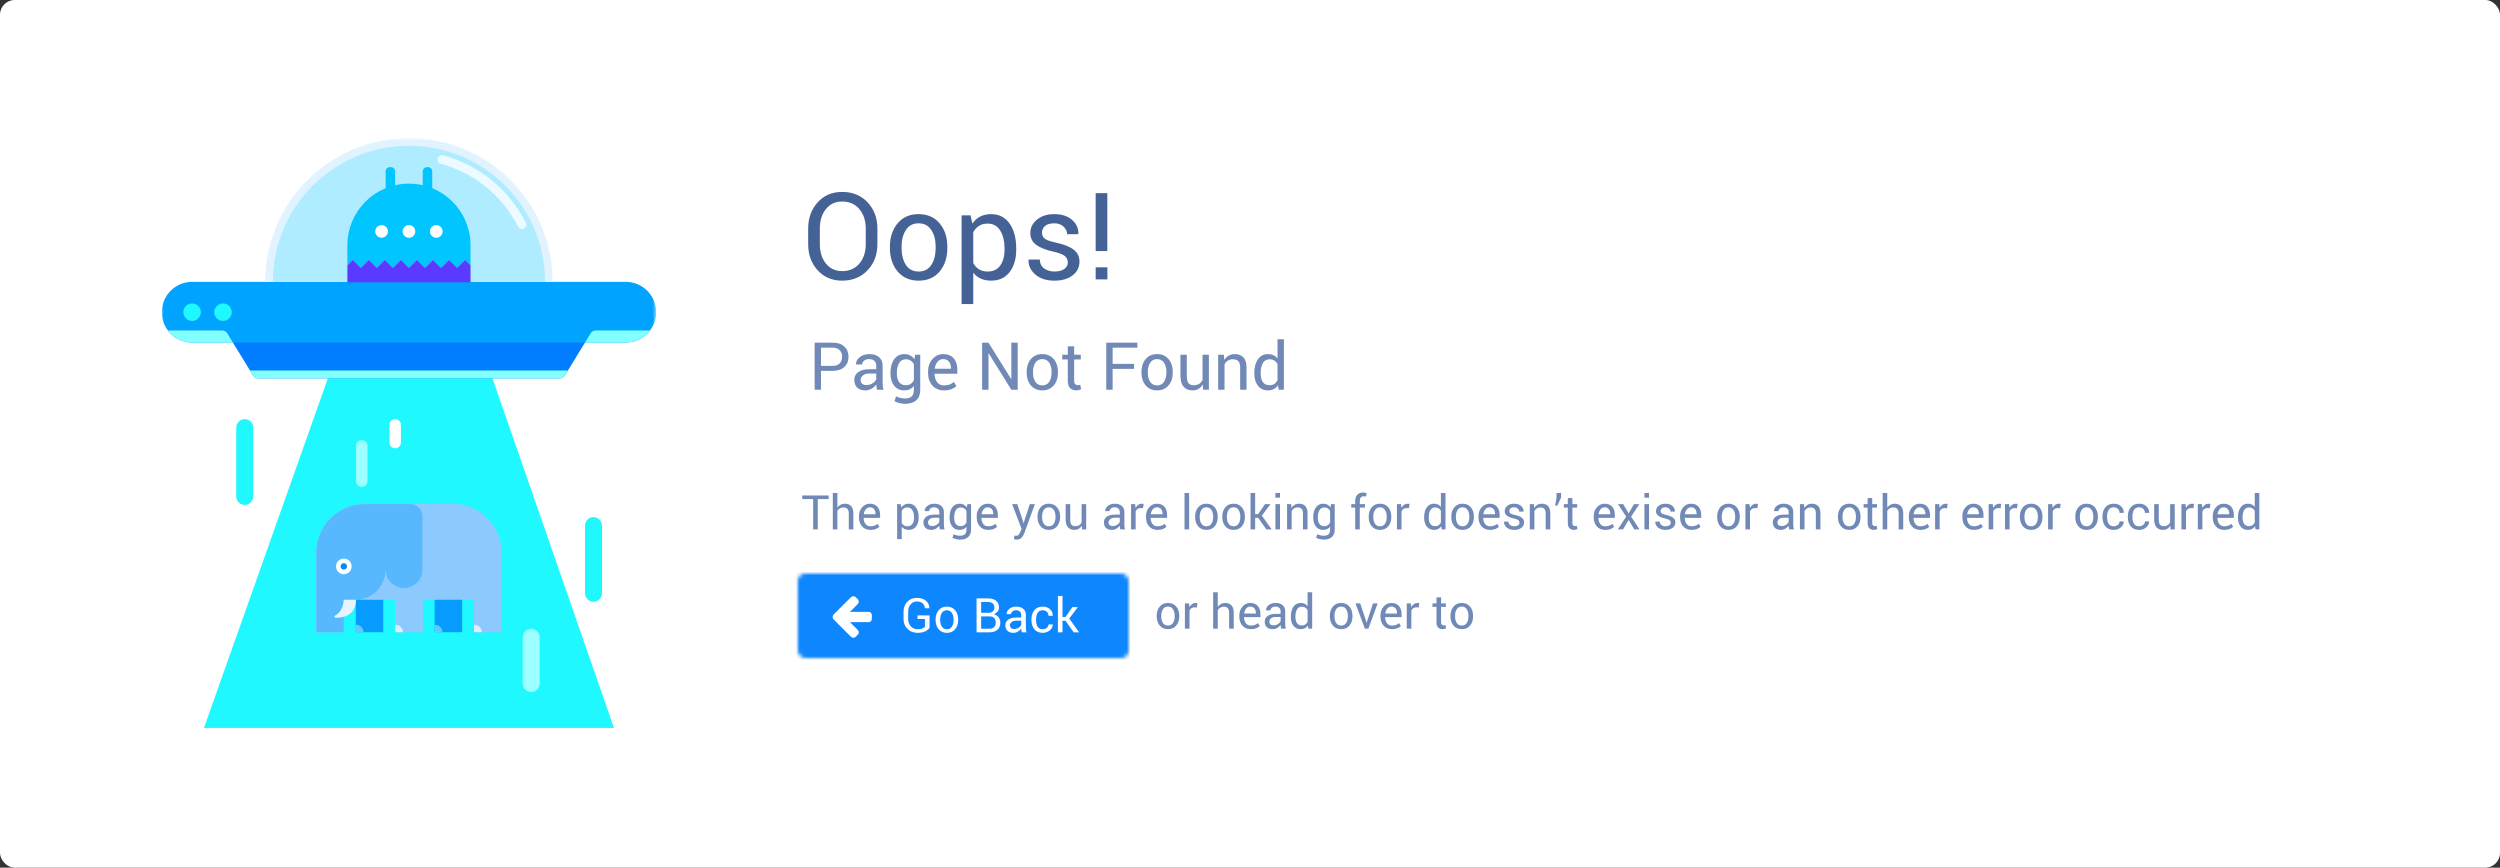 <?xml version="1.0" encoding="UTF-8"?>
<svg width="680px" height="236px" viewBox="0 0 680 236" version="1.1" xmlns="http://www.w3.org/2000/svg" xmlns:xlink="http://www.w3.org/1999/xlink">
    <rect x="0" y="0" width="680" height="236" fill="#333333" stroke="none"/>
    <!-- Generator: Sketch 42 (36781) - http://www.bohemiancoding.com/sketch -->
    <title>Group 26</title>
    <desc>Created with Sketch.</desc>
    <defs>
        <rect id="path-1" x="408" y="156" width="109" height="23" rx="2"></rect>
        <mask id="mask-2" maskContentUnits="userSpaceOnUse" maskUnits="objectBoundingBox" x="0" y="0" width="109" height="23" fill="white">
            <use xlink:href="#path-1"></use>
        </mask>
        <rect id="path-3" x="0" y="0" width="90" height="23" rx="2"></rect>
        <mask id="mask-4" maskContentUnits="userSpaceOnUse" maskUnits="objectBoundingBox" x="0" y="0" width="90" height="23" fill="white">
            <use xlink:href="#path-3"></use>
        </mask>
        <polyline id="path-5" points="0 0.584 134.466 0.584 134.466 161 0 161"></polyline>
        <polyline id="path-7" points="0 0.584 134.466 0.584 134.466 161 0 161"></polyline>
        <polygon id="path-9" points="0 0.584 134.466 0.584 134.466 161 0 161"></polygon>
    </defs>
    <g id="template(outline)" stroke="none" stroke-width="1" fill="none" fill-rule="evenodd">
        <g id="card-temp" transform="translate(-390, -35)">
            <g id="Group-26" transform="translate(390, 35)">
                <rect id="Rectangle-147-Copy-3" fill="#FFFFFF" x="0" y="0" width="680" height="236" rx="4"></rect>
                <path d="M314.616,167.502 C314.616,166.487 314.891,165.65 315.441,164.992 C315.991,164.334 316.738,164.005 317.682,164.005 C318.634,164.005 319.386,164.333 319.938,164.989 C320.49,165.645 320.767,166.483 320.767,167.502 L320.767,167.642 C320.767,168.666 320.492,169.504 319.941,170.156 C319.391,170.807 318.642,171.133 317.694,171.133 C316.746,171.133 315.996,170.806 315.444,170.153 C314.892,169.499 314.616,168.662 314.616,167.642 L314.616,167.502 Z M315.866,167.642 C315.866,168.37 316.02,168.971 316.326,169.445 C316.633,169.919 317.089,170.156 317.694,170.156 C318.291,170.156 318.744,169.919 319.053,169.445 C319.362,168.971 319.516,168.37 319.516,167.642 L319.516,167.502 C319.516,166.783 319.361,166.184 319.05,165.706 C318.739,165.228 318.283,164.989 317.682,164.989 C317.085,164.989 316.633,165.228 316.326,165.706 C316.02,166.184 315.866,166.783 315.866,167.502 L315.866,167.642 Z M325.546,165.236 L324.905,165.198 C324.575,165.198 324.297,165.277 324.071,165.433 C323.844,165.59 323.67,165.81 323.547,166.093 L323.547,171 L322.296,171 L322.296,164.132 L323.414,164.132 L323.534,165.135 C323.729,164.779 323.969,164.502 324.255,164.303 C324.54,164.104 324.869,164.005 325.242,164.005 C325.335,164.005 325.424,164.012 325.508,164.027 C325.593,164.042 325.663,164.058 325.718,164.075 L325.546,165.236 Z M331.234,165.052 C331.471,164.722 331.762,164.465 332.107,164.281 C332.452,164.097 332.833,164.005 333.252,164.005 C333.985,164.005 334.555,164.225 334.963,164.665 C335.372,165.105 335.576,165.782 335.576,166.696 L335.576,171 L334.325,171 L334.325,166.684 C334.325,166.117 334.204,165.698 333.96,165.427 C333.717,165.156 333.354,165.021 332.872,165.021 C332.525,165.021 332.21,165.102 331.929,165.265 C331.648,165.428 331.416,165.649 331.234,165.928 L331.234,171 L329.983,171 L329.983,161.098 L331.234,161.098 L331.234,165.052 Z M340.222,171.133 C339.266,171.133 338.505,170.815 337.94,170.178 C337.375,169.541 337.093,168.715 337.093,167.699 L337.093,167.42 C337.093,166.442 337.384,165.629 337.966,164.979 C338.547,164.33 339.236,164.005 340.032,164.005 C340.959,164.005 341.659,164.284 342.133,164.843 C342.607,165.401 342.844,166.146 342.844,167.077 L342.844,167.858 L338.388,167.858 L338.369,167.89 C338.381,168.55 338.549,169.093 338.87,169.518 C339.192,169.943 339.642,170.156 340.222,170.156 C340.645,170.156 341.017,170.095 341.336,169.975 C341.656,169.854 341.932,169.688 342.165,169.477 L342.653,170.289 C342.408,170.53 342.084,170.731 341.682,170.892 C341.28,171.053 340.793,171.133 340.222,171.133 Z M340.032,164.989 C339.613,164.989 339.255,165.165 338.959,165.519 C338.663,165.872 338.481,166.315 338.413,166.849 L338.426,166.88 L341.593,166.88 L341.593,166.715 C341.593,166.224 341.462,165.814 341.2,165.484 C340.937,165.154 340.548,164.989 340.032,164.989 Z M348.468,171 C348.425,170.793 348.393,170.61 348.369,170.451 C348.346,170.292 348.332,170.132 348.328,169.972 C348.095,170.302 347.792,170.578 347.417,170.8 C347.043,171.022 346.64,171.133 346.208,171.133 C345.493,171.133 344.948,170.95 344.573,170.584 C344.199,170.218 344.012,169.714 344.012,169.07 C344.012,168.414 344.277,167.901 344.808,167.531 C345.339,167.161 346.06,166.976 346.97,166.976 L348.328,166.976 L348.328,166.296 C348.328,165.894 348.205,165.576 347.96,165.341 C347.715,165.106 347.368,164.989 346.919,164.989 C346.517,164.989 346.19,165.091 345.938,165.297 C345.686,165.502 345.561,165.748 345.561,166.036 L344.367,166.036 L344.354,165.998 C344.329,165.499 344.565,165.042 345.062,164.627 C345.559,164.212 346.202,164.005 346.989,164.005 C347.767,164.005 348.394,164.203 348.868,164.598 C349.342,164.994 349.579,165.564 349.579,166.309 L349.579,169.616 C349.579,169.862 349.591,170.099 349.617,170.327 C349.642,170.556 349.689,170.78 349.756,171 L348.468,171 Z M346.392,170.086 C346.845,170.086 347.253,169.97 347.617,169.737 C347.981,169.504 348.218,169.237 348.328,168.937 L348.328,167.82 L346.925,167.82 C346.422,167.82 346.019,167.947 345.716,168.201 C345.413,168.455 345.262,168.753 345.262,169.096 C345.262,169.4 345.357,169.642 345.548,169.819 C345.738,169.997 346.02,170.086 346.392,170.086 Z M351.108,167.693 C351.108,166.588 351.344,165.698 351.816,165.021 C352.288,164.343 352.949,164.005 353.8,164.005 C354.202,164.005 354.558,164.079 354.869,164.227 C355.18,164.375 355.446,164.591 355.666,164.875 L355.666,161.098 L356.917,161.098 L356.917,171 L355.895,171 L355.749,170.156 C355.524,170.477 355.249,170.721 354.923,170.886 C354.597,171.051 354.219,171.133 353.787,171.133 C352.949,171.133 352.293,170.83 351.819,170.222 C351.345,169.615 351.108,168.816 351.108,167.826 L351.108,167.693 Z M352.359,167.826 C352.359,168.52 352.501,169.076 352.784,169.492 C353.068,169.909 353.508,170.118 354.104,170.118 C354.477,170.118 354.79,170.033 355.044,169.864 C355.298,169.694 355.505,169.458 355.666,169.153 L355.666,165.947 C355.505,165.664 355.297,165.438 355.041,165.271 C354.785,165.104 354.477,165.021 354.117,165.021 C353.516,165.021 353.073,165.268 352.787,165.763 C352.502,166.258 352.359,166.902 352.359,167.693 L352.359,167.826 Z M361.722,167.502 C361.722,166.487 361.997,165.65 362.547,164.992 C363.097,164.334 363.844,164.005 364.788,164.005 C365.74,164.005 366.492,164.333 367.044,164.989 C367.596,165.645 367.873,166.483 367.873,167.502 L367.873,167.642 C367.873,168.666 367.597,169.504 367.047,170.156 C366.497,170.807 365.748,171.133 364.8,171.133 C363.852,171.133 363.102,170.806 362.55,170.153 C361.998,169.499 361.722,168.662 361.722,167.642 L361.722,167.502 Z M362.972,167.642 C362.972,168.37 363.126,168.971 363.432,169.445 C363.739,169.919 364.195,170.156 364.8,170.156 C365.397,170.156 365.85,169.919 366.159,169.445 C366.468,168.971 366.622,168.37 366.622,167.642 L366.622,167.502 C366.622,166.783 366.467,166.184 366.156,165.706 C365.844,165.228 365.389,164.989 364.788,164.989 C364.191,164.989 363.739,165.228 363.432,165.706 C363.126,166.184 362.972,166.783 362.972,167.502 L362.972,167.642 Z M371.599,168.975 L371.707,169.458 L371.745,169.458 L371.865,168.975 L373.446,164.132 L374.722,164.132 L372.195,171 L371.25,171 L368.691,164.132 L369.974,164.132 L371.599,168.975 Z M378.613,171.133 C377.656,171.133 376.896,170.815 376.331,170.178 C375.766,169.541 375.483,168.715 375.483,167.699 L375.483,167.42 C375.483,166.442 375.774,165.629 376.356,164.979 C376.938,164.33 377.627,164.005 378.422,164.005 C379.349,164.005 380.049,164.284 380.523,164.843 C380.997,165.401 381.234,166.146 381.234,167.077 L381.234,167.858 L376.778,167.858 L376.759,167.89 C376.772,168.55 376.939,169.093 377.261,169.518 C377.582,169.943 378.033,170.156 378.613,170.156 C379.036,170.156 379.407,170.095 379.727,169.975 C380.046,169.854 380.322,169.688 380.555,169.477 L381.044,170.289 C380.799,170.53 380.475,170.731 380.073,170.892 C379.671,171.053 379.184,171.133 378.613,171.133 Z M378.422,164.989 C378.003,164.989 377.646,165.165 377.35,165.519 C377.053,165.872 376.871,166.315 376.804,166.849 L376.816,166.88 L379.984,166.88 L379.984,166.715 C379.984,166.224 379.853,165.814 379.59,165.484 C379.328,165.154 378.939,164.989 378.422,164.989 Z M385.887,165.236 L385.246,165.198 C384.916,165.198 384.638,165.277 384.411,165.433 C384.185,165.59 384.01,165.81 383.888,166.093 L383.888,171 L382.637,171 L382.637,164.132 L383.754,164.132 L383.875,165.135 C384.07,164.779 384.31,164.502 384.595,164.303 C384.881,164.104 385.21,164.005 385.583,164.005 C385.676,164.005 385.764,164.012 385.849,164.027 C385.934,164.042 386.004,164.058 386.059,164.075 L385.887,165.236 Z M391.975,162.475 L391.975,164.132 L393.276,164.132 L393.276,165.059 L391.975,165.059 L391.975,169.229 C391.975,169.551 392.041,169.777 392.175,169.908 C392.308,170.039 392.485,170.105 392.705,170.105 C392.777,170.105 392.856,170.097 392.943,170.08 C393.029,170.063 393.107,170.042 393.174,170.016 L393.339,170.873 C393.246,170.949 393.11,171.012 392.93,171.06 C392.75,171.109 392.569,171.133 392.387,171.133 C391.879,171.133 391.475,170.98 391.175,170.673 C390.874,170.366 390.724,169.885 390.724,169.229 L390.724,165.059 L389.632,165.059 L389.632,164.132 L390.724,164.132 L390.724,162.475 L391.975,162.475 Z M394.526,167.502 C394.526,166.487 394.801,165.65 395.352,164.992 C395.902,164.334 396.649,164.005 397.592,164.005 C398.544,164.005 399.297,164.333 399.849,164.989 C400.401,165.645 400.677,166.483 400.677,167.502 L400.677,167.642 C400.677,168.666 400.402,169.504 399.852,170.156 C399.302,170.807 398.553,171.133 397.605,171.133 C396.657,171.133 395.907,170.806 395.355,170.153 C394.802,169.499 394.526,168.662 394.526,167.642 L394.526,167.502 Z M395.777,167.642 C395.777,168.37 395.93,168.971 396.237,169.445 C396.544,169.919 397,170.156 397.605,170.156 C398.202,170.156 398.654,169.919 398.963,169.445 C399.272,168.971 399.427,168.37 399.427,167.642 L399.427,167.502 C399.427,166.783 399.271,166.184 398.96,165.706 C398.649,165.228 398.193,164.989 397.592,164.989 C396.996,164.989 396.544,165.228 396.237,165.706 C395.93,166.184 395.777,166.783 395.777,167.502 L395.777,167.642 Z" id="or-head-over-to" fill="#7189B6"></path>
                <use id="BG-Copy" stroke="#0E86FE" mask="url(#mask-2)" stroke-width="2" fill="#0E86FE" xlink:href="#path-1"></use>
                <path d="M444.131,172 L442.881,172 L442.881,167.918 L438.393,167.918 L438.393,172 L437.143,172 L437.143,162.758 L438.393,162.758 L438.393,166.935 L442.881,166.935 L442.881,162.758 L444.131,162.758 L444.131,172 Z M445.89,168.502 C445.89,167.487 446.165,166.65 446.715,165.992 C447.265,165.334 448.012,165.005 448.956,165.005 C449.908,165.005 450.66,165.333 451.212,165.989 C451.764,166.645 452.041,167.483 452.041,168.502 L452.041,168.642 C452.041,169.666 451.765,170.504 451.215,171.156 C450.665,171.807 449.916,172.133 448.968,172.133 C448.02,172.133 447.27,171.806 446.718,171.153 C446.166,170.499 445.89,169.662 445.89,168.642 L445.89,168.502 Z M447.14,168.642 C447.14,169.37 447.294,169.971 447.6,170.445 C447.907,170.919 448.363,171.156 448.968,171.156 C449.565,171.156 450.018,170.919 450.327,170.445 C450.636,169.971 450.79,169.37 450.79,168.642 L450.79,168.502 C450.79,167.783 450.635,167.184 450.323,166.706 C450.012,166.228 449.556,165.989 448.956,165.989 C448.359,165.989 447.907,166.228 447.6,166.706 C447.294,167.184 447.14,167.783 447.14,168.502 L447.14,168.642 Z M454.688,165.132 L454.776,166.033 C455.001,165.707 455.285,165.455 455.63,165.275 C455.975,165.095 456.376,165.005 456.833,165.005 C457.29,165.005 457.683,165.111 458.01,165.322 C458.338,165.534 458.585,165.851 458.75,166.274 C458.966,165.885 459.251,165.576 459.607,165.348 C459.962,165.119 460.377,165.005 460.851,165.005 C461.549,165.005 462.102,165.245 462.508,165.725 C462.914,166.206 463.117,166.928 463.117,167.893 L463.117,172 L461.867,172 L461.867,167.88 C461.867,167.203 461.75,166.724 461.518,166.443 C461.285,166.161 460.938,166.021 460.477,166.021 C460.049,166.021 459.703,166.169 459.439,166.465 C459.174,166.761 459.019,167.136 458.972,167.588 L458.972,172 L457.715,172 L457.715,167.88 C457.715,167.237 457.596,166.766 457.357,166.468 C457.118,166.17 456.774,166.021 456.325,166.021 C455.944,166.021 455.631,166.099 455.386,166.255 C455.14,166.412 454.952,166.632 454.821,166.916 L454.821,172 L453.57,172 L453.57,165.132 L454.688,165.132 Z M467.783,172.133 C466.826,172.133 466.066,171.815 465.501,171.178 C464.936,170.541 464.653,169.715 464.653,168.699 L464.653,168.42 C464.653,167.442 464.944,166.629 465.526,165.979 C466.108,165.33 466.797,165.005 467.592,165.005 C468.519,165.005 469.219,165.284 469.693,165.843 C470.167,166.401 470.404,167.146 470.404,168.077 L470.404,168.858 L465.948,168.858 L465.929,168.89 C465.942,169.55 466.109,170.093 466.431,170.518 C466.752,170.943 467.203,171.156 467.783,171.156 C468.206,171.156 468.577,171.095 468.897,170.975 C469.216,170.854 469.492,170.688 469.725,170.477 L470.214,171.289 C469.968,171.53 469.645,171.731 469.243,171.892 C468.841,172.053 468.354,172.133 467.783,172.133 Z M467.592,165.989 C467.173,165.989 466.816,166.165 466.52,166.519 C466.223,166.872 466.041,167.315 465.974,167.849 L465.986,167.88 L469.154,167.88 L469.154,167.715 C469.154,167.224 469.023,166.814 468.76,166.484 C468.498,166.154 468.109,165.989 467.592,165.989 Z M480.891,168.826 C480.891,169.816 480.654,170.615 480.18,171.222 C479.706,171.83 479.052,172.133 478.218,172.133 C477.795,172.133 477.424,172.062 477.104,171.921 C476.785,171.779 476.513,171.566 476.289,171.283 L476.289,174.641 L475.038,174.641 L475.038,165.132 L475.997,165.132 L476.193,166.021 C476.418,165.69 476.697,165.439 477.031,165.265 C477.366,165.092 477.755,165.005 478.199,165.005 C479.05,165.005 479.711,165.342 480.183,166.017 C480.655,166.692 480.891,167.584 480.891,168.693 L480.891,168.826 Z M479.64,168.693 C479.64,167.914 479.487,167.274 479.18,166.773 C478.873,166.271 478.421,166.021 477.825,166.021 C477.465,166.021 477.158,166.102 476.904,166.265 C476.65,166.428 476.445,166.651 476.289,166.935 L476.289,170.254 C476.445,170.538 476.65,170.759 476.904,170.918 C477.158,171.076 477.469,171.156 477.837,171.156 C478.43,171.156 478.878,170.939 479.183,170.505 C479.488,170.071 479.64,169.512 479.64,168.826 L479.64,168.693 Z M486.648,172 C486.606,171.793 486.573,171.61 486.55,171.451 C486.526,171.292 486.513,171.132 486.508,170.972 C486.276,171.302 485.972,171.578 485.597,171.8 C485.223,172.022 484.82,172.133 484.388,172.133 C483.673,172.133 483.128,171.95 482.754,171.584 C482.379,171.218 482.192,170.714 482.192,170.07 C482.192,169.414 482.457,168.901 482.989,168.531 C483.52,168.161 484.24,167.976 485.15,167.976 L486.508,167.976 L486.508,167.296 C486.508,166.894 486.386,166.576 486.14,166.341 C485.895,166.106 485.548,165.989 485.099,165.989 C484.697,165.989 484.37,166.091 484.118,166.297 C483.867,166.502 483.741,166.748 483.741,167.036 L482.547,167.036 L482.535,166.998 C482.509,166.499 482.745,166.042 483.242,165.627 C483.74,165.212 484.382,165.005 485.169,165.005 C485.948,165.005 486.574,165.203 487.048,165.598 C487.522,165.994 487.759,166.564 487.759,167.309 L487.759,170.616 C487.759,170.862 487.771,171.099 487.797,171.327 C487.822,171.556 487.869,171.78 487.937,172 L486.648,172 Z M484.572,171.086 C485.025,171.086 485.433,170.97 485.797,170.737 C486.161,170.504 486.398,170.237 486.508,169.937 L486.508,168.82 L485.105,168.82 C484.602,168.82 484.199,168.947 483.896,169.201 C483.594,169.455 483.442,169.753 483.442,170.096 C483.442,170.4 483.538,170.642 483.728,170.819 C483.918,170.997 484.2,171.086 484.572,171.086 Z M489.301,168.693 C489.301,167.588 489.542,166.698 490.025,166.021 C490.507,165.343 491.174,165.005 492.024,165.005 C492.46,165.005 492.843,165.093 493.173,165.268 C493.503,165.444 493.778,165.697 493.999,166.027 L494.151,165.132 L495.147,165.132 L495.147,172.038 C495.147,172.918 494.891,173.594 494.379,174.066 C493.867,174.538 493.129,174.774 492.164,174.774 C491.834,174.774 491.477,174.728 491.094,174.637 C490.712,174.546 490.374,174.423 490.082,174.266 L490.399,173.295 C490.624,173.422 490.895,173.524 491.212,173.603 C491.529,173.681 491.842,173.72 492.151,173.72 C492.761,173.72 493.204,173.582 493.481,173.304 C493.758,173.027 493.897,172.605 493.897,172.038 L493.897,171.264 C493.673,171.551 493.404,171.768 493.091,171.914 C492.778,172.06 492.418,172.133 492.012,172.133 C491.17,172.133 490.507,171.829 490.025,171.219 C489.542,170.61 489.301,169.812 489.301,168.826 L489.301,168.693 Z M490.552,168.826 C490.552,169.516 490.698,170.07 490.99,170.489 C491.282,170.908 491.726,171.118 492.323,171.118 C492.699,171.118 493.015,171.032 493.269,170.861 C493.522,170.689 493.732,170.447 493.897,170.134 L493.897,166.973 C493.736,166.681 493.527,166.449 493.269,166.278 C493.01,166.106 492.699,166.021 492.335,166.021 C491.739,166.021 491.292,166.27 490.996,166.77 C490.7,167.269 490.552,167.91 490.552,168.693 L490.552,168.826 Z M499.813,172.133 C498.857,172.133 498.096,171.815 497.531,171.178 C496.966,170.541 496.684,169.715 496.684,168.699 L496.684,168.42 C496.684,167.442 496.975,166.629 497.556,165.979 C498.138,165.33 498.827,165.005 499.623,165.005 C500.549,165.005 501.25,165.284 501.724,165.843 C502.198,166.401 502.435,167.146 502.435,168.077 L502.435,168.858 L497.979,168.858 L497.959,168.89 C497.972,169.55 498.139,170.093 498.461,170.518 C498.783,170.943 499.233,171.156 499.813,171.156 C500.236,171.156 500.608,171.095 500.927,170.975 C501.247,170.854 501.523,170.688 501.755,170.477 L502.244,171.289 C501.999,171.53 501.675,171.731 501.273,171.892 C500.871,172.053 500.384,172.133 499.813,172.133 Z M499.623,165.989 C499.204,165.989 498.846,166.165 498.55,166.519 C498.254,166.872 498.072,167.315 498.004,167.849 L498.017,167.88 L501.184,167.88 L501.184,167.715 C501.184,167.224 501.053,166.814 500.791,166.484 C500.528,166.154 500.139,165.989 499.623,165.989 Z" id="8:18:8:36-copy" fill="#FFFFFF"></path>
                <g id="Group-2" transform="translate(217, 156)">
                    <use id="BG" stroke="#0E86FE" mask="url(#mask-4)" stroke-width="2" fill="#0E86FE" xlink:href="#path-3"></use>
                    <path d="M35.839,14.775 C35.619,15.113 35.237,15.424 34.694,15.708 C34.15,15.992 33.446,16.133 32.583,16.133 C31.479,16.133 30.566,15.78 29.844,15.073 C29.122,14.367 28.762,13.452 28.762,12.331 L28.762,10.427 C28.762,9.305 29.098,8.391 29.771,7.685 C30.444,6.978 31.311,6.625 32.374,6.625 C33.431,6.625 34.263,6.885 34.868,7.405 C35.473,7.926 35.782,8.597 35.795,9.417 L35.782,9.456 L34.589,9.456 C34.551,8.918 34.347,8.476 33.976,8.129 C33.606,7.782 33.072,7.608 32.374,7.608 C31.667,7.608 31.098,7.873 30.666,8.402 C30.234,8.931 30.019,9.602 30.019,10.414 L30.019,12.331 C30.019,13.152 30.26,13.828 30.742,14.359 C31.225,14.89 31.838,15.156 32.583,15.156 C33.108,15.156 33.537,15.086 33.872,14.946 C34.206,14.807 34.445,14.648 34.589,14.47 L34.589,12.369 L32.564,12.369 L32.564,11.385 L35.839,11.385 L35.839,14.775 Z M37.477,12.502 C37.477,11.487 37.752,10.65 38.302,9.992 C38.852,9.334 39.599,9.005 40.543,9.005 C41.495,9.005 42.247,9.333 42.8,9.989 C43.352,10.645 43.628,11.483 43.628,12.502 L43.628,12.642 C43.628,13.666 43.353,14.504 42.803,15.156 C42.253,15.807 41.504,16.133 40.556,16.133 C39.608,16.133 38.858,15.806 38.305,15.153 C37.753,14.499 37.477,13.662 37.477,12.642 L37.477,12.502 Z M38.728,12.642 C38.728,13.37 38.881,13.971 39.188,14.445 C39.495,14.919 39.951,15.156 40.556,15.156 C41.152,15.156 41.605,14.919 41.914,14.445 C42.223,13.971 42.377,13.37 42.377,12.642 L42.377,12.502 C42.377,11.783 42.222,11.184 41.911,10.706 C41.6,10.228 41.144,9.989 40.543,9.989 C39.946,9.989 39.495,10.228 39.188,10.706 C38.881,11.184 38.728,11.783 38.728,12.502 L38.728,12.642 Z M48.624,16 L48.624,6.758 L51.639,6.758 C52.604,6.758 53.359,6.966 53.905,7.383 C54.451,7.8 54.724,8.425 54.724,9.259 C54.724,9.669 54.592,10.036 54.33,10.36 C54.068,10.684 53.723,10.924 53.295,11.081 C53.854,11.199 54.293,11.472 54.613,11.899 C54.932,12.327 55.092,12.824 55.092,13.391 C55.092,14.237 54.818,14.884 54.27,15.33 C53.722,15.777 52.978,16 52.039,16 L48.624,16 Z M49.874,11.665 L49.874,15.022 L52.039,15.022 C52.606,15.022 53.048,14.882 53.365,14.6 C53.683,14.319 53.841,13.92 53.841,13.404 C53.841,12.862 53.709,12.437 53.445,12.128 C53.18,11.819 52.773,11.665 52.223,11.665 L49.874,11.665 Z M49.874,10.687 L51.899,10.687 C52.364,10.687 52.743,10.559 53.035,10.303 C53.327,10.047 53.473,9.69 53.473,9.233 C53.473,8.734 53.316,8.361 53,8.113 C52.685,7.865 52.231,7.742 51.639,7.742 L49.874,7.742 L49.874,10.687 Z M60.919,16 C60.877,15.793 60.844,15.61 60.821,15.451 C60.797,15.292 60.784,15.132 60.779,14.972 C60.547,15.302 60.243,15.578 59.868,15.8 C59.494,16.022 59.091,16.133 58.659,16.133 C57.944,16.133 57.399,15.95 57.025,15.584 C56.65,15.218 56.463,14.714 56.463,14.07 C56.463,13.414 56.728,12.901 57.26,12.531 C57.791,12.161 58.511,11.976 59.421,11.976 L60.779,11.976 L60.779,11.296 C60.779,10.894 60.657,10.576 60.411,10.341 C60.166,10.106 59.819,9.989 59.37,9.989 C58.968,9.989 58.641,10.091 58.389,10.297 C58.138,10.502 58.012,10.748 58.012,11.036 L56.818,11.036 L56.806,10.998 C56.78,10.499 57.016,10.042 57.513,9.627 C58.011,9.212 58.653,9.005 59.44,9.005 C60.219,9.005 60.845,9.203 61.319,9.598 C61.793,9.994 62.03,10.564 62.03,11.309 L62.03,14.616 C62.03,14.862 62.042,15.099 62.068,15.327 C62.093,15.556 62.14,15.78 62.208,16 L60.919,16 Z M58.843,15.086 C59.296,15.086 59.704,14.97 60.068,14.737 C60.432,14.504 60.669,14.237 60.779,13.937 L60.779,12.82 L59.376,12.82 C58.873,12.82 58.47,12.947 58.167,13.201 C57.865,13.455 57.713,13.753 57.713,14.096 C57.713,14.4 57.809,14.642 57.999,14.819 C58.189,14.997 58.471,15.086 58.843,15.086 Z M66.638,15.156 C67.053,15.156 67.418,15.028 67.733,14.772 C68.048,14.516 68.206,14.201 68.206,13.829 L69.33,13.829 L69.342,13.867 C69.363,14.46 69.1,14.985 68.552,15.445 C68.004,15.904 67.366,16.133 66.638,16.133 C65.639,16.133 64.876,15.807 64.347,15.156 C63.818,14.504 63.553,13.685 63.553,12.699 L63.553,12.433 C63.553,11.455 63.819,10.639 64.35,9.986 C64.881,9.332 65.644,9.005 66.638,9.005 C67.442,9.005 68.099,9.242 68.609,9.716 C69.119,10.19 69.366,10.772 69.349,11.461 L69.336,11.5 L68.206,11.5 C68.206,11.081 68.058,10.724 67.762,10.43 C67.465,10.136 67.091,9.989 66.638,9.989 C65.982,9.989 65.514,10.225 65.232,10.697 C64.951,11.168 64.81,11.747 64.81,12.433 L64.81,12.699 C64.81,13.402 64.95,13.987 65.229,14.454 C65.508,14.922 65.978,15.156 66.638,15.156 Z M72.814,12.833 L72.002,12.833 L72.002,16 L70.751,16 L70.751,6.098 L72.002,6.098 L72.002,11.836 L72.802,11.836 L74.681,9.132 L76.179,9.132 L73.83,12.255 L76.515,16 L75.042,16 L72.814,12.833 Z" id="8:18:8:36" fill="#FFFFFF"></path>
                    <path d="M20.143,11.357 C20.143,10.864 19.816,10.429 19.294,10.429 L14.187,10.429 L16.313,8.303 C16.487,8.129 16.588,7.889 16.588,7.643 C16.588,7.396 16.487,7.157 16.313,6.983 L15.768,6.446 C15.594,6.272 15.362,6.17 15.116,6.17 C14.869,6.17 14.629,6.272 14.455,6.446 L9.733,11.161 C9.566,11.335 9.464,11.575 9.464,11.821 C9.464,12.068 9.566,12.307 9.733,12.474 L14.455,17.204 C14.629,17.371 14.869,17.473 15.116,17.473 C15.362,17.473 15.602,17.371 15.768,17.204 L16.313,16.653 C16.487,16.486 16.588,16.247 16.588,16 C16.588,15.753 16.487,15.514 16.313,15.347 L14.187,13.214 L19.294,13.214 C19.816,13.214 20.143,12.779 20.143,12.286 L20.143,11.357 Z" id="arrow-left---FontAwesome" fill="#FFFFFF"></path>
                </g>
                <path d="M427.214,168.054 C427.214,168.039 427.214,168.025 427.207,168.01 L423.036,164.571 L418.864,168.01 C418.864,168.025 418.857,168.039 418.857,168.054 L418.857,171.536 C418.857,171.79 419.068,172 419.321,172 L422.107,172 L422.107,169.214 L423.964,169.214 L423.964,172 L426.75,172 C427.004,172 427.214,171.79 427.214,171.536 L427.214,168.054 Z M428.832,167.553 C428.912,167.459 428.897,167.306 428.803,167.227 L427.214,165.906 L427.214,162.946 C427.214,162.816 427.113,162.714 426.982,162.714 L425.589,162.714 C425.459,162.714 425.357,162.816 425.357,162.946 L425.357,164.361 L423.587,162.881 C423.282,162.627 422.789,162.627 422.484,162.881 L417.268,167.227 C417.174,167.306 417.16,167.459 417.239,167.553 L417.689,168.09 C417.725,168.133 417.783,168.162 417.842,168.17 C417.907,168.177 417.965,168.155 418.016,168.119 L423.036,163.933 L428.056,168.119 C428.099,168.155 428.15,168.17 428.208,168.17 L428.23,168.17 C428.288,168.162 428.346,168.133 428.382,168.09 L428.832,167.553 Z" id="home---FontAwesome" fill="#FFFFFF"></path>
                <g id="Group" transform="translate(44, 37)">
                    <g id="Page-1">
                        <polygon id="Fill-1" fill="#1FF8FF" points="46.479 62.256 11.476 161 122.992 161 88.681 62.256"></polygon>
                        <g id="Group-64">
                            <path d="M113.685,53.736 L20.782,53.736 C19.502,53.736 18.716,55.136 19.383,56.229 L24.82,65.128 C25.118,65.616 25.649,65.913 26.219,65.913 L108.25,65.913 C108.821,65.913 109.35,65.616 109.649,65.128 L115.084,56.229 C115.751,55.136 114.965,53.736 113.685,53.736" id="Fill-2" fill="#007EFF"></path>
                            <path d="M23.984,63.762 L24.82,65.129 C25.117,65.615 25.647,65.914 26.217,65.914 L108.248,65.914 C108.82,65.914 109.35,65.615 109.647,65.128 L110.483,63.762 L23.984,63.762 Z" id="Fill-4" fill="#82FFFF"></path>
                            <g id="Group-8">
                                <mask id="mask-6" fill="white">
                                    <use xlink:href="#path-5"></use>
                                </mask>
                                <g id="Clip-7"></g>
                                <path d="M134.467,47.919 C134.467,52.475 130.772,56.168 126.216,56.168 L8.251,56.168 C3.693,56.168 0,52.475 0,47.919 C0,43.362 3.693,39.665 8.251,39.665 L126.216,39.665 C130.772,39.665 134.467,43.362 134.467,47.919" id="Fill-6" fill="#00A3FF" mask="url(#mask-6)"></path>
                            </g>
                            <path d="M119.742,124.376 C119.742,125.648 118.707,126.687 117.435,126.687 C116.156,126.687 115.122,125.648 115.122,124.376 L115.122,105.963 C115.122,104.688 116.156,103.654 117.435,103.654 C118.707,103.654 119.742,104.688 119.742,105.963 L119.742,124.376 Z" id="Fill-9" fill="#1FF8FF"></path>
                            <path d="M102.79,148.912 C102.79,150.19 101.758,151.224 100.481,151.224 C99.207,151.224 98.171,150.19 98.171,148.912 L98.171,136.337 C98.171,135.059 99.207,134.027 100.481,134.027 C101.758,134.027 102.79,135.059 102.79,136.337 L102.79,148.912 Z" id="Fill-11" fill="#9DFFFF"></path>
                            <path d="M24.876,98.024 C24.876,99.297 23.844,100.334 22.569,100.334 C21.292,100.334 20.258,99.297 20.258,98.024 L20.258,79.315 C20.258,78.038 21.292,77.006 22.569,77.006 C23.844,77.006 24.876,78.038 24.876,79.315 L24.876,98.024 Z" id="Fill-13" fill="#1FF8FF"></path>
                            <g id="Group-17">
                                <mask id="mask-8" fill="white">
                                    <use xlink:href="#path-7"></use>
                                </mask>
                                <g id="Clip-16"></g>
                                <path d="M67.234,0.584 C45.65,0.584 28.149,18.083 28.149,39.666 L106.317,39.666 C106.317,18.083 88.823,0.584 67.234,0.584" id="Fill-15" fill="#E0F3FF" mask="url(#mask-8)"></path>
                            </g>
                            <path d="M67.234,2.654 C46.793,2.654 30.22,19.226 30.22,39.666 L104.248,39.666 C104.248,19.226 87.679,2.654 67.234,2.654" id="Fill-18" fill="#B0ECFF"></path>
                            <path d="M63.484,18.341 C63.484,18.981 62.969,19.502 62.326,19.502 L62.057,19.502 C61.416,19.502 60.896,18.981 60.896,18.341 L60.896,9.618 C60.896,8.978 61.416,8.459 62.057,8.459 L62.326,8.459 C62.969,8.459 63.484,8.978 63.484,9.618 L63.484,18.341 Z" id="Fill-20" fill="#00C5FF"></path>
                            <path d="M73.571,18.341 C73.571,18.981 73.054,19.502 72.412,19.502 L72.144,19.502 C71.502,19.502 70.981,18.981 70.981,18.341 L70.981,9.618 C70.981,8.978 71.502,8.459 72.144,8.459 L72.412,8.459 C73.054,8.459 73.571,8.978 73.571,9.618 L73.571,18.341 Z" id="Fill-22" fill="#00C5FF"></path>
                            <path d="M54.147,35.872 L56.33,33.69 L58.508,35.872 L60.69,33.69 L62.872,35.872 L65.055,33.69 L67.234,35.872 L69.414,33.69 L71.595,35.872 L73.779,33.69 L75.956,35.872 L78.14,33.69 L80.322,35.872 L82.505,33.69 L83.982,35.165 L83.982,29.691 C83.982,20.444 76.484,12.948 67.234,12.948 C57.987,12.948 50.489,20.444 50.489,29.691 L50.489,35.165 L51.966,33.69 L54.147,35.872 Z" id="Fill-24" fill="#00C5FF"></path>
                            <path d="M61.514,25.943 C61.514,26.896 60.742,27.67 59.789,27.67 C58.839,27.67 58.063,26.896 58.063,25.943 C58.063,24.991 58.839,24.217 59.789,24.217 C60.742,24.217 61.514,24.991 61.514,25.943" id="Fill-26" fill="#FFFFFF"></path>
                            <path d="M68.956,25.943 C68.956,26.896 68.185,27.67 67.234,27.67 C66.281,27.67 65.512,26.896 65.512,25.943 C65.512,24.991 66.281,24.217 67.234,24.217 C68.185,24.217 68.956,24.991 68.956,25.943" id="Fill-28" fill="#FFFFFF"></path>
                            <path d="M76.403,25.943 C76.403,26.896 75.632,27.67 74.679,27.67 C73.726,27.67 72.952,26.896 72.952,25.943 C72.952,24.991 73.726,24.217 74.679,24.217 C75.632,24.217 76.403,24.991 76.403,25.943" id="Fill-30" fill="#FFFFFF"></path>
                            <polygon id="Fill-32" fill="#5A3AFF" points="83.982 39.781 83.982 35.165 82.505 33.691 80.322 35.872 78.14 33.691 75.956 35.872 73.779 33.691 71.595 35.872 69.414 33.691 67.234 35.872 65.055 33.691 62.873 35.872 60.69 33.691 58.508 35.872 56.331 33.691 54.147 35.872 51.966 33.691 50.489 35.165 50.489 39.781"></polygon>
                            <path d="M97.987,25.314 C97.553,25.314 97.132,25.076 96.924,24.662 C92.65,16.223 84.979,9.985 75.877,7.544 C75.242,7.372 74.864,6.72 75.034,6.085 C75.205,5.449 75.861,5.076 76.493,5.241 C86.25,7.858 94.47,14.544 99.048,23.585 C99.346,24.172 99.111,24.889 98.524,25.186 C98.351,25.273 98.168,25.314 97.987,25.314" id="Fill-34" fill="#ECFBFF"></path>
                            <path d="M126.215,56.168 C128.895,56.168 131.25,54.871 132.757,52.894 L130.564,52.894 L118.012,52.894 C117.459,52.894 116.946,53.183 116.657,53.654 L115.483,55.576 L115.121,56.168 L126.215,56.168 Z" id="Fill-36" fill="#82FFFF"></path>
                            <path d="M8.251,56.168 C5.572,56.168 3.217,54.871 1.709,52.894 L3.903,52.894 L16.455,52.894 C17.007,52.894 17.52,53.183 17.809,53.654 L18.983,55.576 L19.345,56.168 L8.251,56.168 Z" id="Fill-38" fill="#82FFFF"></path>
                            <path d="M10.633,47.918 C10.633,49.238 9.57,50.299 8.252,50.299 C6.934,50.299 5.868,49.238 5.868,47.918 C5.868,46.605 6.934,45.535 8.252,45.535 C9.57,45.535 10.633,46.605 10.633,47.918" id="Fill-40" fill="#1FF8FF"></path>
                            <path d="M19.034,47.918 C19.034,49.238 17.972,50.299 16.652,50.299 C15.335,50.299 14.269,49.238 14.269,47.918 C14.269,46.605 15.335,45.535 16.652,45.535 C17.972,45.535 19.034,46.605 19.034,47.918" id="Fill-42" fill="#1FF8FF"></path>
                            <path d="M73.591,136 L73.591,136 C72.73,136 72.025,135.295 72.025,134.434 L72.025,119.254 C72.025,118.393 72.73,117.688 73.591,117.688 C74.452,117.688 75.157,118.393 75.157,119.254 L75.157,134.434 C75.157,135.295 74.452,136 73.591,136" id="Fill-44" fill="#1FF8FF"></path>
                            <path d="M79.241,100.112 L55.23,100.112 C47.948,100.112 42.045,106.014 42.045,113.296 L42.045,134.953 L49.52,134.953 L49.52,126.143 L63.495,126.143 L63.495,134.953 L70.973,134.953 L70.973,126.143 L74.222,126.143 L84.949,126.143 L84.949,134.953 L92.427,134.953 L92.427,113.296 C92.427,106.014 86.523,100.112 79.241,100.112" id="Fill-46" fill="#8CCAFD"></path>
                            <path d="M79.241,100.112 L55.23,100.112 C47.948,100.112 42.045,106.014 42.045,113.296 L42.045,134.953 L49.52,134.953 L49.52,126.143 L63.495,126.143 L63.495,134.953 L70.973,134.953 L70.973,126.143 L74.222,126.143 L84.949,126.143 L84.949,134.953 L92.427,134.953 L92.427,113.296 C92.427,106.014 86.523,100.112 79.241,100.112" id="Fill-48" fill="#8CCAFD"></path>
                            <path d="M67.654,100.112 L60.865,100.112 L55.229,100.112 C47.947,100.112 42.046,106.014 42.046,113.296 L42.046,134.953 L49.52,134.953 L49.52,126.143 L50.816,126.143 L50.816,126.143 L52.649,126.143 C57.186,126.143 60.865,122.465 60.865,117.928 C60.865,120.699 63.11,122.946 65.882,122.946 C68.653,122.946 70.901,120.699 70.901,117.928 L70.901,103.358 C70.901,101.565 69.447,100.112 67.654,100.112" id="Fill-50" fill="#57B8FD"></path>
                            <mask id="mask-10" fill="white">
                                <use xlink:href="#path-9"></use>
                            </mask>
                            <g id="Clip-53"></g>
                            <polygon id="Fill-52" fill="#069BFF" mask="url(#mask-10)" points="81.7 134.953 74.223 134.953 74.223 126.142 81.7 126.142"></polygon>
                            <polygon id="Fill-54" fill="#069BFF" mask="url(#mask-10)" points="60.247 134.953 52.769 134.953 52.769 126.142 60.247 126.142"></polygon>
                            <path d="M63.603,132.946 C63.566,132.946 63.533,132.956 63.496,132.957 L63.496,134.953 L65.61,134.953 C65.61,133.845 64.711,132.946 63.603,132.946" id="Fill-55" fill="#E1EDFF" mask="url(#mask-10)"></path>
                            <path d="M74.329,132.946 C74.293,132.946 74.259,132.956 74.223,132.957 L74.223,134.953 L76.337,134.953 C76.337,133.845 75.438,132.946 74.329,132.946" id="Fill-56" fill="#62C8FF" mask="url(#mask-10)"></path>
                            <path d="M85.056,132.946 C85.019,132.946 84.986,132.956 84.949,132.957 L84.949,134.953 L87.063,134.953 C87.063,133.845 86.164,132.946 85.056,132.946" id="Fill-57" fill="#E1EDFF" mask="url(#mask-10)"></path>
                            <path d="M52.876,132.946 C52.839,132.946 52.806,132.956 52.77,132.957 L52.77,134.953 L54.884,134.953 C54.884,133.845 53.985,132.946 52.876,132.946" id="Fill-58" fill="#62C8FF" mask="url(#mask-10)"></path>
                            <path d="M51.646,117.06 C51.646,118.233 50.695,119.184 49.521,119.184 C48.346,119.184 47.394,118.233 47.394,117.06 C47.394,115.886 48.346,114.935 49.521,114.935 C50.695,114.935 51.646,115.886 51.646,117.06" id="Fill-59" fill="#FFFFFF" mask="url(#mask-10)"></path>
                            <path d="M50.402,117.06 C50.402,117.547 50.008,117.941 49.52,117.941 C49.033,117.941 48.639,117.547 48.639,117.06 C48.639,116.572 49.033,116.178 49.52,116.178 C50.008,116.178 50.402,116.572 50.402,117.06" id="Fill-60" fill="#008CFF" mask="url(#mask-10)"></path>
                            <path d="M49.512,126.143 C49.466,126.986 49.154,129.391 47.124,130.439 C46.839,130.587 46.938,131.023 47.257,131.031 C49.288,131.082 52.686,130.513 52.851,126.176 C52.851,126.165 52.846,126.154 52.845,126.143 L49.512,126.143 Z" id="Fill-61" fill="#E5F4FF" mask="url(#mask-10)"></path>
                            <path d="M54.399,95.426 L54.399,95.426 C53.538,95.426 52.833,94.721 52.833,93.86 L52.833,84.284 C52.833,83.423 53.538,82.718 54.399,82.718 C55.26,82.718 55.965,83.423 55.965,84.284 L55.965,93.86 C55.965,94.721 55.26,95.426 54.399,95.426" id="Fill-62" fill="#9DFFFF" mask="url(#mask-10)"></path>
                            <path d="M63.484,84.945 L63.484,84.945 C62.623,84.945 61.918,84.24 61.918,83.38 L61.918,78.571 C61.918,77.71 62.623,77.005 63.484,77.005 C64.344,77.005 65.05,77.71 65.05,78.571 L65.05,83.38 C65.05,84.24 64.344,84.945 63.484,84.945" id="Fill-63" fill="#FEFFFF" mask="url(#mask-10)"></path>
                        </g>
                    </g>
                </g>
                <path d="M225.401,135.742 L222.431,135.742 L222.431,144 L221.18,144 L221.18,135.742 L218.216,135.742 L218.216,134.758 L225.401,134.758 L225.401,135.742 Z M227.775,138.052 C228.012,137.722 228.303,137.465 228.648,137.281 C228.993,137.097 229.375,137.005 229.794,137.005 C230.526,137.005 231.096,137.225 231.505,137.665 C231.913,138.105 232.117,138.782 232.117,139.696 L232.117,144 L230.867,144 L230.867,139.684 C230.867,139.117 230.745,138.698 230.502,138.427 C230.258,138.156 229.896,138.021 229.413,138.021 C229.066,138.021 228.752,138.102 228.47,138.265 C228.189,138.428 227.957,138.649 227.775,138.928 L227.775,144 L226.525,144 L226.525,134.098 L227.775,134.098 L227.775,138.052 Z M236.764,144.133 C235.807,144.133 235.047,143.815 234.482,143.178 C233.917,142.541 233.634,141.715 233.634,140.699 L233.634,140.42 C233.634,139.442 233.925,138.629 234.507,137.979 C235.089,137.33 235.778,137.005 236.573,137.005 C237.5,137.005 238.2,137.284 238.674,137.843 C239.148,138.401 239.385,139.146 239.385,140.077 L239.385,140.858 L234.929,140.858 L234.91,140.89 C234.923,141.55 235.09,142.093 235.412,142.518 C235.733,142.943 236.184,143.156 236.764,143.156 C237.187,143.156 237.558,143.095 237.878,142.975 C238.197,142.854 238.473,142.688 238.706,142.477 L239.195,143.289 C238.949,143.53 238.626,143.731 238.224,143.892 C237.822,144.053 237.335,144.133 236.764,144.133 Z M236.573,137.989 C236.154,137.989 235.797,138.165 235.5,138.519 C235.204,138.872 235.022,139.315 234.955,139.849 L234.967,139.88 L238.135,139.88 L238.135,139.715 C238.135,139.224 238.004,138.814 237.741,138.484 C237.479,138.154 237.09,137.989 236.573,137.989 Z M249.872,140.826 C249.872,141.816 249.635,142.615 249.161,143.222 C248.687,143.83 248.033,144.133 247.199,144.133 C246.776,144.133 246.405,144.062 246.085,143.921 C245.766,143.779 245.494,143.566 245.27,143.283 L245.27,146.641 L244.019,146.641 L244.019,137.132 L244.978,137.132 L245.174,138.021 C245.399,137.69 245.678,137.439 246.012,137.265 C246.347,137.092 246.736,137.005 247.18,137.005 C248.031,137.005 248.692,137.342 249.164,138.017 C249.636,138.692 249.872,139.584 249.872,140.693 L249.872,140.826 Z M248.621,140.693 C248.621,139.914 248.468,139.274 248.161,138.773 C247.854,138.271 247.402,138.021 246.806,138.021 C246.446,138.021 246.139,138.102 245.885,138.265 C245.631,138.428 245.426,138.651 245.27,138.935 L245.27,142.254 C245.426,142.538 245.631,142.759 245.885,142.918 C246.139,143.076 246.45,143.156 246.818,143.156 C247.411,143.156 247.859,142.939 248.164,142.505 C248.469,142.071 248.621,141.512 248.621,140.826 L248.621,140.693 Z M255.629,144 C255.587,143.793 255.554,143.61 255.531,143.451 C255.507,143.292 255.493,143.132 255.489,142.972 C255.257,143.302 254.953,143.578 254.578,143.8 C254.204,144.022 253.801,144.133 253.369,144.133 C252.654,144.133 252.109,143.95 251.735,143.584 C251.36,143.218 251.173,142.714 251.173,142.07 C251.173,141.414 251.438,140.901 251.969,140.531 C252.501,140.161 253.221,139.976 254.131,139.976 L255.489,139.976 L255.489,139.296 C255.489,138.894 255.367,138.576 255.121,138.341 C254.876,138.106 254.529,137.989 254.08,137.989 C253.678,137.989 253.351,138.091 253.099,138.297 C252.848,138.502 252.722,138.748 252.722,139.036 L251.528,139.036 L251.516,138.998 C251.49,138.499 251.726,138.042 252.223,137.627 C252.721,137.212 253.363,137.005 254.15,137.005 C254.929,137.005 255.555,137.203 256.029,137.598 C256.503,137.994 256.74,138.564 256.74,139.309 L256.74,142.616 C256.74,142.862 256.752,143.099 256.778,143.327 C256.803,143.556 256.85,143.78 256.917,144 L255.629,144 Z M253.553,143.086 C254.006,143.086 254.414,142.97 254.778,142.737 C255.142,142.504 255.379,142.237 255.489,141.937 L255.489,140.82 L254.086,140.82 C253.583,140.82 253.18,140.947 252.877,141.201 C252.575,141.455 252.423,141.753 252.423,142.096 C252.423,142.4 252.519,142.642 252.709,142.819 C252.899,142.997 253.181,143.086 253.553,143.086 Z M258.282,140.693 C258.282,139.588 258.523,138.698 259.006,138.021 C259.488,137.343 260.155,137.005 261.005,137.005 C261.441,137.005 261.824,137.093 262.154,137.268 C262.484,137.444 262.759,137.697 262.979,138.027 L263.132,137.132 L264.128,137.132 L264.128,144.038 C264.128,144.918 263.872,145.594 263.36,146.066 C262.848,146.538 262.11,146.774 261.145,146.774 C260.815,146.774 260.458,146.728 260.075,146.637 C259.692,146.546 259.355,146.423 259.063,146.266 L259.38,145.295 C259.605,145.422 259.875,145.524 260.193,145.603 C260.51,145.681 260.823,145.72 261.132,145.72 C261.742,145.72 262.185,145.582 262.462,145.304 C262.739,145.027 262.878,144.605 262.878,144.038 L262.878,143.264 C262.654,143.551 262.385,143.768 262.072,143.914 C261.759,144.06 261.399,144.133 260.993,144.133 C260.151,144.133 259.488,143.829 259.006,143.219 C258.523,142.61 258.282,141.812 258.282,140.826 L258.282,140.693 Z M259.533,140.826 C259.533,141.516 259.679,142.07 259.971,142.489 C260.263,142.908 260.707,143.118 261.304,143.118 C261.68,143.118 261.996,143.032 262.25,142.861 C262.503,142.689 262.713,142.447 262.878,142.134 L262.878,138.973 C262.717,138.681 262.508,138.449 262.25,138.278 C261.991,138.106 261.68,138.021 261.316,138.021 C260.72,138.021 260.273,138.27 259.977,138.77 C259.681,139.269 259.533,139.91 259.533,140.693 L259.533,140.826 Z M268.794,144.133 C267.838,144.133 267.077,143.815 266.512,143.178 C265.947,142.541 265.665,141.715 265.665,140.699 L265.665,140.42 C265.665,139.442 265.955,138.629 266.537,137.979 C267.119,137.33 267.808,137.005 268.604,137.005 C269.53,137.005 270.231,137.284 270.705,137.843 C271.179,138.401 271.416,139.146 271.416,140.077 L271.416,140.858 L266.959,140.858 L266.94,140.89 C266.953,141.55 267.12,142.093 267.442,142.518 C267.764,142.943 268.214,143.156 268.794,143.156 C269.217,143.156 269.588,143.095 269.908,142.975 C270.227,142.854 270.504,142.688 270.736,142.477 L271.225,143.289 C270.98,143.53 270.656,143.731 270.254,143.892 C269.852,144.053 269.365,144.133 268.794,144.133 Z M268.604,137.989 C268.185,137.989 267.827,138.165 267.531,138.519 C267.235,138.872 267.053,139.315 266.985,139.849 L266.998,139.88 L270.165,139.88 L270.165,139.715 C270.165,139.224 270.034,138.814 269.771,138.484 C269.509,138.154 269.12,137.989 268.604,137.989 Z M278.15,141.455 L278.373,142.318 L278.411,142.318 L280.099,137.132 L281.489,137.132 L278.601,145.054 C278.428,145.515 278.179,145.917 277.855,146.26 C277.531,146.603 277.095,146.774 276.544,146.774 C276.443,146.774 276.314,146.762 276.157,146.739 C276.001,146.716 275.88,146.694 275.795,146.672 L275.922,145.688 C275.897,145.684 275.972,145.688 276.148,145.701 C276.323,145.714 276.434,145.72 276.481,145.72 C276.748,145.72 276.965,145.602 277.135,145.365 C277.304,145.128 277.446,144.865 277.56,144.578 L277.858,143.86 L275.307,137.132 L276.703,137.132 L278.15,141.455 Z M282.2,140.502 C282.2,139.487 282.475,138.65 283.025,137.992 C283.576,137.334 284.322,137.005 285.266,137.005 C286.218,137.005 286.97,137.333 287.523,137.989 C288.075,138.645 288.351,139.483 288.351,140.502 L288.351,140.642 C288.351,141.666 288.076,142.504 287.526,143.156 C286.976,143.807 286.227,144.133 285.279,144.133 C284.331,144.133 283.581,143.806 283.029,143.153 C282.476,142.499 282.2,141.662 282.2,140.642 L282.2,140.502 Z M283.451,140.642 C283.451,141.37 283.604,141.971 283.911,142.445 C284.218,142.919 284.674,143.156 285.279,143.156 C285.875,143.156 286.328,142.919 286.637,142.445 C286.946,141.971 287.101,141.37 287.101,140.642 L287.101,140.502 C287.101,139.783 286.945,139.184 286.634,138.706 C286.323,138.228 285.867,137.989 285.266,137.989 C284.669,137.989 284.218,138.228 283.911,138.706 C283.604,139.184 283.451,139.783 283.451,140.502 L283.451,140.642 Z M294.242,142.984 C294.026,143.353 293.749,143.636 293.41,143.835 C293.072,144.034 292.68,144.133 292.236,144.133 C291.487,144.133 290.903,143.894 290.484,143.416 C290.065,142.938 289.855,142.193 289.855,141.182 L289.855,137.132 L291.106,137.132 L291.106,141.194 C291.106,141.926 291.214,142.43 291.43,142.705 C291.646,142.98 291.982,143.118 292.439,143.118 C292.883,143.118 293.25,143.028 293.54,142.848 C293.83,142.668 294.049,142.413 294.197,142.083 L294.197,137.132 L295.448,137.132 L295.448,144 L294.324,144 L294.242,142.984 Z M304.722,144 C304.679,143.793 304.647,143.61 304.623,143.451 C304.6,143.292 304.586,143.132 304.582,142.972 C304.349,143.302 304.046,143.578 303.671,143.8 C303.297,144.022 302.894,144.133 302.462,144.133 C301.747,144.133 301.202,143.95 300.827,143.584 C300.453,143.218 300.266,142.714 300.266,142.07 C300.266,141.414 300.531,140.901 301.062,140.531 C301.593,140.161 302.314,139.976 303.224,139.976 L304.582,139.976 L304.582,139.296 C304.582,138.894 304.459,138.576 304.214,138.341 C303.968,138.106 303.621,137.989 303.173,137.989 C302.771,137.989 302.444,138.091 302.192,138.297 C301.94,138.502 301.814,138.748 301.814,139.036 L300.621,139.036 L300.608,138.998 C300.583,138.499 300.819,138.042 301.316,137.627 C301.813,137.212 302.456,137.005 303.243,137.005 C304.021,137.005 304.648,137.203 305.122,137.598 C305.596,137.994 305.833,138.564 305.833,139.309 L305.833,142.616 C305.833,142.862 305.845,143.099 305.871,143.327 C305.896,143.556 305.943,143.78 306.01,144 L304.722,144 Z M302.646,143.086 C303.099,143.086 303.507,142.97 303.871,142.737 C304.235,142.504 304.472,142.237 304.582,141.937 L304.582,140.82 L303.179,140.82 C302.676,140.82 302.273,140.947 301.97,141.201 C301.667,141.455 301.516,141.753 301.516,142.096 C301.516,142.4 301.611,142.642 301.802,142.819 C301.992,142.997 302.274,143.086 302.646,143.086 Z M310.898,138.236 L310.257,138.198 C309.927,138.198 309.649,138.277 309.422,138.433 C309.196,138.59 309.021,138.81 308.898,139.093 L308.898,144 L307.648,144 L307.648,137.132 L308.765,137.132 L308.886,138.135 C309.08,137.779 309.321,137.502 309.606,137.303 C309.892,137.104 310.221,137.005 310.593,137.005 C310.686,137.005 310.775,137.012 310.86,137.027 C310.944,137.042 311.014,137.058 311.069,137.075 L310.898,138.236 Z M314.833,144.133 C313.877,144.133 313.116,143.815 312.552,143.178 C311.987,142.541 311.704,141.715 311.704,140.699 L311.704,140.42 C311.704,139.442 311.995,138.629 312.577,137.979 C313.159,137.33 313.847,137.005 314.643,137.005 C315.57,137.005 316.27,137.284 316.744,137.843 C317.218,138.401 317.455,139.146 317.455,140.077 L317.455,140.858 L312.999,140.858 L312.98,140.89 C312.993,141.55 313.16,142.093 313.481,142.518 C313.803,142.943 314.254,143.156 314.833,143.156 C315.257,143.156 315.628,143.095 315.948,142.975 C316.267,142.854 316.543,142.688 316.776,142.477 L317.265,143.289 C317.019,143.53 316.695,143.731 316.293,143.892 C315.891,144.053 315.405,144.133 314.833,144.133 Z M314.643,137.989 C314.224,137.989 313.867,138.165 313.57,138.519 C313.274,138.872 313.092,139.315 313.024,139.849 L313.037,139.88 L316.205,139.88 L316.205,139.715 C316.205,139.224 316.073,138.814 315.811,138.484 C315.549,138.154 315.159,137.989 314.643,137.989 Z M323.441,144 L322.19,144 L322.19,134.098 L323.441,134.098 L323.441,144 Z M325.072,140.502 C325.072,139.487 325.347,138.65 325.897,137.992 C326.448,137.334 327.194,137.005 328.138,137.005 C329.09,137.005 329.843,137.333 330.395,137.989 C330.947,138.645 331.223,139.483 331.223,140.502 L331.223,140.642 C331.223,141.666 330.948,142.504 330.398,143.156 C329.848,143.807 329.099,144.133 328.151,144.133 C327.203,144.133 326.453,143.806 325.901,143.153 C325.348,142.499 325.072,141.662 325.072,140.642 L325.072,140.502 Z M326.323,140.642 C326.323,141.37 326.476,141.971 326.783,142.445 C327.09,142.919 327.546,143.156 328.151,143.156 C328.748,143.156 329.2,142.919 329.509,142.445 C329.818,141.971 329.973,141.37 329.973,140.642 L329.973,140.502 C329.973,139.783 329.817,139.184 329.506,138.706 C329.195,138.228 328.739,137.989 328.138,137.989 C327.542,137.989 327.09,138.228 326.783,138.706 C326.476,139.184 326.323,139.783 326.323,140.502 L326.323,140.642 Z M332.461,140.502 C332.461,139.487 332.736,138.65 333.286,137.992 C333.836,137.334 334.583,137.005 335.527,137.005 C336.479,137.005 337.231,137.333 337.783,137.989 C338.336,138.645 338.612,139.483 338.612,140.502 L338.612,140.642 C338.612,141.666 338.337,142.504 337.787,143.156 C337.236,143.807 336.487,144.133 335.54,144.133 C334.592,144.133 333.842,143.806 333.289,143.153 C332.737,142.499 332.461,141.662 332.461,140.642 L332.461,140.502 Z M333.711,140.642 C333.711,141.37 333.865,141.971 334.172,142.445 C334.478,142.919 334.934,143.156 335.54,143.156 C336.136,143.156 336.589,142.919 336.898,142.445 C337.207,141.971 337.361,141.37 337.361,140.642 L337.361,140.502 C337.361,139.783 337.206,139.184 336.895,138.706 C336.584,138.228 336.128,137.989 335.527,137.989 C334.93,137.989 334.478,138.228 334.172,138.706 C333.865,139.184 333.711,139.783 333.711,140.502 L333.711,140.642 Z M342.211,140.833 L341.398,140.833 L341.398,144 L340.148,144 L340.148,134.098 L341.398,134.098 L341.398,139.836 L342.198,139.836 L344.077,137.132 L345.575,137.132 L343.227,140.255 L345.912,144 L344.439,144 L342.211,140.833 Z M348.159,144 L346.908,144 L346.908,137.132 L348.159,137.132 L348.159,144 Z M348.159,135.374 L346.908,135.374 L346.908,134.098 L348.159,134.098 L348.159,135.374 Z M351.199,137.132 L351.288,138.154 C351.517,137.79 351.803,137.507 352.148,137.306 C352.493,137.105 352.886,137.005 353.326,137.005 C354.066,137.005 354.64,137.222 355.046,137.656 C355.452,138.089 355.655,138.759 355.655,139.665 L355.655,144 L354.405,144 L354.405,139.69 C354.405,139.085 354.285,138.655 354.046,138.401 C353.807,138.147 353.442,138.021 352.951,138.021 C352.591,138.021 352.273,138.107 351.996,138.281 C351.719,138.454 351.498,138.691 351.333,138.992 L351.333,144 L350.082,144 L350.082,137.132 L351.199,137.132 Z M357.198,140.693 C357.198,139.588 357.439,138.698 357.921,138.021 C358.404,137.343 359.07,137.005 359.921,137.005 C360.357,137.005 360.74,137.093 361.07,137.268 C361.4,137.444 361.675,137.697 361.895,138.027 L362.047,137.132 L363.044,137.132 L363.044,144.038 C363.044,144.918 362.788,145.594 362.276,146.066 C361.764,146.538 361.025,146.774 360.061,146.774 C359.73,146.774 359.374,146.728 358.991,146.637 C358.608,146.546 358.271,146.423 357.979,146.266 L358.296,145.295 C358.52,145.422 358.791,145.524 359.108,145.603 C359.426,145.681 359.739,145.72 360.048,145.72 C360.657,145.72 361.101,145.582 361.378,145.304 C361.655,145.027 361.793,144.605 361.793,144.038 L361.793,143.264 C361.569,143.551 361.3,143.768 360.987,143.914 C360.674,144.06 360.314,144.133 359.908,144.133 C359.066,144.133 358.404,143.829 357.921,143.219 C357.439,142.61 357.198,141.812 357.198,140.826 L357.198,140.693 Z M358.448,140.826 C358.448,141.516 358.594,142.07 358.886,142.489 C359.178,142.908 359.623,143.118 360.219,143.118 C360.596,143.118 360.911,143.032 361.165,142.861 C361.419,142.689 361.628,142.447 361.793,142.134 L361.793,138.973 C361.633,138.681 361.423,138.449 361.165,138.278 C360.907,138.106 360.596,138.021 360.232,138.021 C359.635,138.021 359.189,138.27 358.893,138.77 C358.596,139.269 358.448,139.91 358.448,140.693 L358.448,140.826 Z M368.611,144 L368.611,138.059 L367.538,138.059 L367.538,137.132 L368.611,137.132 L368.611,136.262 C368.611,135.53 368.802,134.964 369.185,134.564 C369.568,134.164 370.103,133.964 370.788,133.964 C370.932,133.964 371.077,133.976 371.223,133.999 C371.369,134.023 371.531,134.055 371.708,134.098 L371.556,135.05 C371.48,135.033 371.388,135.018 371.28,135.005 C371.172,134.993 371.059,134.986 370.94,134.986 C370.576,134.986 370.306,135.095 370.128,135.313 C369.95,135.531 369.861,135.847 369.861,136.262 L369.861,137.132 L371.29,137.132 L371.29,138.059 L369.861,138.059 L369.861,144 L368.611,144 Z M372.286,140.502 C372.286,139.487 372.561,138.65 373.111,137.992 C373.661,137.334 374.408,137.005 375.352,137.005 C376.304,137.005 377.056,137.333 377.609,137.989 C378.161,138.645 378.437,139.483 378.437,140.502 L378.437,140.642 C378.437,141.666 378.162,142.504 377.612,143.156 C377.062,143.807 376.313,144.133 375.365,144.133 C374.417,144.133 373.667,143.806 373.115,143.153 C372.562,142.499 372.286,141.662 372.286,140.642 L372.286,140.502 Z M373.537,140.642 C373.537,141.37 373.69,141.971 373.997,142.445 C374.304,142.919 374.76,143.156 375.365,143.156 C375.961,143.156 376.414,142.919 376.723,142.445 C377.032,141.971 377.187,141.37 377.187,140.642 L377.187,140.502 C377.187,139.783 377.031,139.184 376.72,138.706 C376.409,138.228 375.953,137.989 375.352,137.989 C374.755,137.989 374.304,138.228 373.997,138.706 C373.69,139.184 373.537,139.783 373.537,140.502 L373.537,140.642 Z M383.217,138.236 L382.576,138.198 C382.246,138.198 381.967,138.277 381.741,138.433 C381.515,138.59 381.34,138.81 381.217,139.093 L381.217,144 L379.967,144 L379.967,137.132 L381.084,137.132 L381.205,138.135 C381.399,137.779 381.639,137.502 381.925,137.303 C382.211,137.104 382.54,137.005 382.912,137.005 C383.005,137.005 383.094,137.012 383.179,137.027 C383.263,137.042 383.333,137.058 383.388,137.075 L383.217,138.236 Z M387.368,140.693 C387.368,139.588 387.604,138.698 388.076,138.021 C388.548,137.343 389.209,137.005 390.06,137.005 C390.462,137.005 390.818,137.079 391.129,137.227 C391.44,137.375 391.706,137.591 391.926,137.875 L391.926,134.098 L393.176,134.098 L393.176,144 L392.154,144 L392.008,143.156 C391.784,143.477 391.509,143.721 391.183,143.886 C390.857,144.051 390.479,144.133 390.047,144.133 C389.209,144.133 388.553,143.83 388.079,143.222 C387.605,142.615 387.368,141.816 387.368,140.826 L387.368,140.693 Z M388.619,140.826 C388.619,141.52 388.76,142.076 389.044,142.492 C389.327,142.909 389.768,143.118 390.364,143.118 C390.737,143.118 391.05,143.033 391.304,142.864 C391.558,142.694 391.765,142.458 391.926,142.153 L391.926,138.947 C391.765,138.664 391.557,138.438 391.301,138.271 C391.045,138.104 390.737,138.021 390.377,138.021 C389.776,138.021 389.333,138.268 389.047,138.763 C388.761,139.258 388.619,139.902 388.619,140.693 L388.619,140.826 Z M394.75,140.502 C394.75,139.487 395.026,138.65 395.576,137.992 C396.126,137.334 396.873,137.005 397.816,137.005 C398.769,137.005 399.521,137.333 400.073,137.989 C400.625,138.645 400.901,139.483 400.901,140.502 L400.901,140.642 C400.901,141.666 400.626,142.504 400.076,143.156 C399.526,143.807 398.777,144.133 397.829,144.133 C396.881,144.133 396.131,143.806 395.579,143.153 C395.027,142.499 394.75,141.662 394.75,140.642 L394.75,140.502 Z M396.001,140.642 C396.001,141.37 396.154,141.971 396.461,142.445 C396.768,142.919 397.224,143.156 397.829,143.156 C398.426,143.156 398.879,142.919 399.188,142.445 C399.496,141.971 399.651,141.37 399.651,140.642 L399.651,140.502 C399.651,139.783 399.495,139.184 399.184,138.706 C398.873,138.228 398.417,137.989 397.816,137.989 C397.22,137.989 396.768,138.228 396.461,138.706 C396.154,139.184 396.001,139.783 396.001,140.502 L396.001,140.642 Z M405.281,144.133 C404.325,144.133 403.564,143.815 402.999,143.178 C402.434,142.541 402.152,141.715 402.152,140.699 L402.152,140.42 C402.152,139.442 402.443,138.629 403.025,137.979 C403.607,137.33 404.295,137.005 405.091,137.005 C406.018,137.005 406.718,137.284 407.192,137.843 C407.666,138.401 407.903,139.146 407.903,140.077 L407.903,140.858 L403.447,140.858 L403.428,140.89 C403.44,141.55 403.608,142.093 403.929,142.518 C404.251,142.943 404.701,143.156 405.281,143.156 C405.704,143.156 406.076,143.095 406.395,142.975 C406.715,142.854 406.991,142.688 407.224,142.477 L407.712,143.289 C407.467,143.53 407.143,143.731 406.741,143.892 C406.339,144.053 405.853,144.133 405.281,144.133 Z M405.091,137.989 C404.672,137.989 404.314,138.165 404.018,138.519 C403.722,138.872 403.54,139.315 403.472,139.849 L403.485,139.88 L406.652,139.88 L406.652,139.715 C406.652,139.224 406.521,138.814 406.259,138.484 C405.996,138.154 405.607,137.989 405.091,137.989 Z M413.298,142.178 C413.298,141.903 413.194,141.677 412.984,141.499 C412.775,141.321 412.378,141.167 411.794,141.036 C410.96,140.854 410.333,140.607 409.912,140.296 C409.491,139.985 409.28,139.561 409.28,139.023 C409.28,138.465 409.517,137.989 409.991,137.595 C410.465,137.202 411.083,137.005 411.845,137.005 C412.645,137.005 413.28,137.21 413.752,137.621 C414.224,138.031 414.449,138.53 414.428,139.119 L414.416,139.157 L413.222,139.157 C413.222,138.856 413.096,138.587 412.844,138.347 C412.593,138.108 412.259,137.989 411.845,137.989 C411.4,137.989 411.07,138.086 410.854,138.281 C410.639,138.475 410.531,138.71 410.531,138.985 C410.531,139.256 410.626,139.47 410.816,139.626 C411.007,139.783 411.394,139.923 411.978,140.045 C412.846,140.232 413.491,140.484 413.914,140.804 C414.337,141.123 414.549,141.552 414.549,142.089 C414.549,142.699 414.302,143.192 413.809,143.568 C413.316,143.945 412.672,144.133 411.876,144.133 C411,144.133 410.311,143.911 409.807,143.467 C409.304,143.022 409.064,142.504 409.09,141.912 L409.103,141.874 L410.296,141.874 C410.317,142.318 410.482,142.643 410.791,142.848 C411.1,143.053 411.462,143.156 411.876,143.156 C412.321,143.156 412.669,143.066 412.921,142.886 C413.172,142.706 413.298,142.47 413.298,142.178 Z M417.221,137.132 L417.31,138.154 C417.539,137.79 417.825,137.507 418.17,137.306 C418.515,137.105 418.908,137.005 419.348,137.005 C420.088,137.005 420.662,137.222 421.068,137.656 C421.474,138.089 421.677,138.759 421.677,139.665 L421.677,144 L420.427,144 L420.427,139.69 C420.427,139.085 420.307,138.655 420.068,138.401 C419.829,138.147 419.464,138.021 418.973,138.021 C418.613,138.021 418.295,138.107 418.018,138.281 C417.741,138.454 417.52,138.691 417.354,138.992 L417.354,144 L416.104,144 L416.104,137.132 L417.221,137.132 Z M424.623,135.323 L423.607,137.519 L422.991,137.519 L423.372,135.342 L423.372,134.098 L424.623,134.098 L424.623,135.323 Z M427.695,135.475 L427.695,137.132 L428.996,137.132 L428.996,138.059 L427.695,138.059 L427.695,142.229 C427.695,142.551 427.761,142.777 427.895,142.908 C428.028,143.039 428.205,143.105 428.425,143.105 C428.497,143.105 428.576,143.097 428.663,143.08 C428.75,143.063 428.827,143.042 428.895,143.016 L429.06,143.873 C428.966,143.949 428.83,144.012 428.65,144.06 C428.47,144.109 428.289,144.133 428.107,144.133 C427.6,144.133 427.195,143.98 426.895,143.673 C426.595,143.366 426.444,142.885 426.444,142.229 L426.444,138.059 L425.353,138.059 L425.353,137.132 L426.444,137.132 L426.444,135.475 L427.695,135.475 Z M436.62,144.133 C435.663,144.133 434.903,143.815 434.338,143.178 C433.773,142.541 433.49,141.715 433.49,140.699 L433.49,140.42 C433.49,139.442 433.781,138.629 434.363,137.979 C434.945,137.33 435.634,137.005 436.429,137.005 C437.356,137.005 438.056,137.284 438.53,137.843 C439.004,138.401 439.241,139.146 439.241,140.077 L439.241,140.858 L434.785,140.858 L434.766,140.89 C434.779,141.55 434.946,142.093 435.268,142.518 C435.589,142.943 436.04,143.156 436.62,143.156 C437.043,143.156 437.414,143.095 437.734,142.975 C438.053,142.854 438.329,142.688 438.562,142.477 L439.051,143.289 C438.805,143.53 438.482,143.731 438.08,143.892 C437.678,144.053 437.191,144.133 436.62,144.133 Z M436.429,137.989 C436.01,137.989 435.653,138.165 435.356,138.519 C435.06,138.872 434.878,139.315 434.811,139.849 L434.823,139.88 L437.991,139.88 L437.991,139.715 C437.991,139.224 437.86,138.814 437.597,138.484 C437.335,138.154 436.945,137.989 436.429,137.989 Z M442.974,139.665 L444.434,137.132 L445.894,137.132 L443.666,140.528 L445.957,144 L444.522,144 L442.999,141.404 L441.476,144 L440.028,144 L442.32,140.528 L440.092,137.132 L441.533,137.132 L442.974,139.665 Z M448.534,144 L447.284,144 L447.284,137.132 L448.534,137.132 L448.534,144 Z M448.534,135.374 L447.284,135.374 L447.284,134.098 L448.534,134.098 L448.534,135.374 Z M454.45,142.178 C454.45,141.903 454.345,141.677 454.136,141.499 C453.927,141.321 453.53,141.167 452.946,141.036 C452.112,140.854 451.485,140.607 451.064,140.296 C450.643,139.985 450.432,139.561 450.432,139.023 C450.432,138.465 450.669,137.989 451.143,137.595 C451.617,137.202 452.235,137.005 452.997,137.005 C453.796,137.005 454.432,137.21 454.904,137.621 C455.376,138.031 455.601,138.53 455.58,139.119 L455.567,139.157 L454.374,139.157 C454.374,138.856 454.248,138.587 453.996,138.347 C453.745,138.108 453.411,137.989 452.997,137.989 C452.552,137.989 452.222,138.086 452.006,138.281 C451.791,138.475 451.683,138.71 451.683,138.985 C451.683,139.256 451.778,139.47 451.968,139.626 C452.159,139.783 452.546,139.923 453.13,140.045 C453.997,140.232 454.643,140.484 455.066,140.804 C455.489,141.123 455.701,141.552 455.701,142.089 C455.701,142.699 455.454,143.192 454.961,143.568 C454.468,143.945 453.824,144.133 453.028,144.133 C452.152,144.133 451.463,143.911 450.959,143.467 C450.455,143.022 450.216,142.504 450.242,141.912 L450.254,141.874 L451.448,141.874 C451.469,142.318 451.634,142.643 451.943,142.848 C452.252,143.053 452.614,143.156 453.028,143.156 C453.473,143.156 453.821,143.066 454.073,142.886 C454.324,142.706 454.45,142.47 454.45,142.178 Z M460.106,144.133 C459.15,144.133 458.389,143.815 457.824,143.178 C457.259,142.541 456.977,141.715 456.977,140.699 L456.977,140.42 C456.977,139.442 457.267,138.629 457.849,137.979 C458.431,137.33 459.12,137.005 459.916,137.005 C460.842,137.005 461.543,137.284 462.017,137.843 C462.491,138.401 462.728,139.146 462.728,140.077 L462.728,140.858 L458.271,140.858 L458.252,140.89 C458.265,141.55 458.432,142.093 458.754,142.518 C459.076,142.943 459.526,143.156 460.106,143.156 C460.529,143.156 460.9,143.095 461.22,142.975 C461.539,142.854 461.816,142.688 462.048,142.477 L462.537,143.289 C462.292,143.53 461.968,143.731 461.566,143.892 C461.164,144.053 460.677,144.133 460.106,144.133 Z M459.916,137.989 C459.497,137.989 459.139,138.165 458.843,138.519 C458.547,138.872 458.365,139.315 458.297,139.849 L458.31,139.88 L461.477,139.88 L461.477,139.715 C461.477,139.224 461.346,138.814 461.083,138.484 C460.821,138.154 460.432,137.989 459.916,137.989 Z M467.069,140.502 C467.069,139.487 467.344,138.65 467.895,137.992 C468.445,137.334 469.192,137.005 470.135,137.005 C471.087,137.005 471.84,137.333 472.392,137.989 C472.944,138.645 473.22,139.483 473.22,140.502 L473.22,140.642 C473.22,141.666 472.945,142.504 472.395,143.156 C471.845,143.807 471.096,144.133 470.148,144.133 C469.2,144.133 468.45,143.806 467.898,143.153 C467.345,142.499 467.069,141.662 467.069,140.642 L467.069,140.502 Z M468.32,140.642 C468.32,141.37 468.473,141.971 468.78,142.445 C469.087,142.919 469.543,143.156 470.148,143.156 C470.745,143.156 471.197,142.919 471.506,142.445 C471.815,141.971 471.97,141.37 471.97,140.642 L471.97,140.502 C471.97,139.783 471.814,139.184 471.503,138.706 C471.192,138.228 470.736,137.989 470.135,137.989 C469.539,137.989 469.087,138.228 468.78,138.706 C468.473,139.184 468.32,139.783 468.32,140.502 L468.32,140.642 Z M478,138.236 L477.359,138.198 C477.029,138.198 476.751,138.277 476.524,138.433 C476.298,138.59 476.123,138.81 476,139.093 L476,144 L474.75,144 L474.75,137.132 L475.867,137.132 L475.988,138.135 C476.182,137.779 476.423,137.502 476.708,137.303 C476.994,137.104 477.323,137.005 477.695,137.005 C477.788,137.005 477.877,137.012 477.962,137.027 C478.047,137.042 478.116,137.058 478.171,137.075 L478,138.236 Z M486.658,144 C486.616,143.793 486.583,143.61 486.56,143.451 C486.537,143.292 486.523,143.132 486.519,142.972 C486.286,143.302 485.982,143.578 485.608,143.8 C485.233,144.022 484.83,144.133 484.398,144.133 C483.683,144.133 483.138,143.95 482.764,143.584 C482.389,143.218 482.202,142.714 482.202,142.07 C482.202,141.414 482.468,140.901 482.999,140.531 C483.53,140.161 484.25,139.976 485.16,139.976 L486.519,139.976 L486.519,139.296 C486.519,138.894 486.396,138.576 486.15,138.341 C485.905,138.106 485.558,137.989 485.109,137.989 C484.707,137.989 484.38,138.091 484.129,138.297 C483.877,138.502 483.751,138.748 483.751,139.036 L482.558,139.036 L482.545,138.998 C482.52,138.499 482.755,138.042 483.253,137.627 C483.75,137.212 484.392,137.005 485.179,137.005 C485.958,137.005 486.584,137.203 487.058,137.598 C487.532,137.994 487.769,138.564 487.769,139.309 L487.769,142.616 C487.769,142.862 487.782,143.099 487.807,143.327 C487.833,143.556 487.879,143.78 487.947,144 L486.658,144 Z M484.583,143.086 C485.035,143.086 485.444,142.97 485.808,142.737 C486.172,142.504 486.409,142.237 486.519,141.937 L486.519,140.82 L485.116,140.82 C484.612,140.82 484.209,140.947 483.906,141.201 C483.604,141.455 483.453,141.753 483.453,142.096 C483.453,142.4 483.548,142.642 483.738,142.819 C483.929,142.997 484.21,143.086 484.583,143.086 Z M490.702,137.132 L490.791,138.154 C491.019,137.79 491.306,137.507 491.651,137.306 C491.996,137.105 492.388,137.005 492.828,137.005 C493.569,137.005 494.142,137.222 494.548,137.656 C494.955,138.089 495.158,138.759 495.158,139.665 L495.158,144 L493.907,144 L493.907,139.69 C493.907,139.085 493.788,138.655 493.549,138.401 C493.309,138.147 492.945,138.021 492.454,138.021 C492.094,138.021 491.775,138.107 491.498,138.281 C491.221,138.454 491,138.691 490.835,138.992 L490.835,144 L489.584,144 L489.584,137.132 L490.702,137.132 Z M499.912,140.502 C499.912,139.487 500.187,138.65 500.737,137.992 C501.287,137.334 502.034,137.005 502.978,137.005 C503.93,137.005 504.682,137.333 505.235,137.989 C505.787,138.645 506.063,139.483 506.063,140.502 L506.063,140.642 C506.063,141.666 505.788,142.504 505.238,143.156 C504.688,143.807 503.939,144.133 502.991,144.133 C502.043,144.133 501.293,143.806 500.74,143.153 C500.188,142.499 499.912,141.662 499.912,140.642 L499.912,140.502 Z M501.163,140.642 C501.163,141.37 501.316,141.971 501.623,142.445 C501.93,142.919 502.386,143.156 502.991,143.156 C503.587,143.156 504.04,142.919 504.349,142.445 C504.658,141.971 504.812,141.37 504.812,140.642 L504.812,140.502 C504.812,139.783 504.657,139.184 504.346,138.706 C504.035,138.228 503.579,137.989 502.978,137.989 C502.381,137.989 501.93,138.228 501.623,138.706 C501.316,139.184 501.163,139.783 501.163,140.502 L501.163,140.642 Z M509.243,135.475 L509.243,137.132 L510.544,137.132 L510.544,138.059 L509.243,138.059 L509.243,142.229 C509.243,142.551 509.31,142.777 509.443,142.908 C509.576,143.039 509.753,143.105 509.973,143.105 C510.045,143.105 510.124,143.097 510.211,143.08 C510.298,143.063 510.375,143.042 510.443,143.016 L510.608,143.873 C510.515,143.949 510.378,144.012 510.198,144.06 C510.019,144.109 509.838,144.133 509.656,144.133 C509.148,144.133 508.744,143.98 508.443,143.673 C508.143,143.366 507.993,142.885 507.993,142.229 L507.993,138.059 L506.901,138.059 L506.901,137.132 L507.993,137.132 L507.993,135.475 L509.243,135.475 Z M513.337,138.052 C513.574,137.722 513.865,137.465 514.21,137.281 C514.555,137.097 514.937,137.005 515.356,137.005 C516.088,137.005 516.658,137.225 517.067,137.665 C517.475,138.105 517.679,138.782 517.679,139.696 L517.679,144 L516.429,144 L516.429,139.684 C516.429,139.117 516.307,138.698 516.064,138.427 C515.82,138.156 515.458,138.021 514.975,138.021 C514.628,138.021 514.314,138.102 514.032,138.265 C513.751,138.428 513.519,138.649 513.337,138.928 L513.337,144 L512.087,144 L512.087,134.098 L513.337,134.098 L513.337,138.052 Z M522.326,144.133 C521.369,144.133 520.609,143.815 520.044,143.178 C519.479,142.541 519.196,141.715 519.196,140.699 L519.196,140.42 C519.196,139.442 519.487,138.629 520.069,137.979 C520.651,137.33 521.34,137.005 522.135,137.005 C523.062,137.005 523.762,137.284 524.236,137.843 C524.71,138.401 524.947,139.146 524.947,140.077 L524.947,140.858 L520.491,140.858 L520.472,140.89 C520.485,141.55 520.652,142.093 520.974,142.518 C521.295,142.943 521.746,143.156 522.326,143.156 C522.749,143.156 523.12,143.095 523.44,142.975 C523.759,142.854 524.035,142.688 524.268,142.477 L524.757,143.289 C524.511,143.53 524.188,143.731 523.786,143.892 C523.384,144.053 522.897,144.133 522.326,144.133 Z M522.135,137.989 C521.716,137.989 521.359,138.165 521.062,138.519 C520.766,138.872 520.584,139.315 520.517,139.849 L520.529,139.88 L523.697,139.88 L523.697,139.715 C523.697,139.224 523.566,138.814 523.303,138.484 C523.041,138.154 522.652,137.989 522.135,137.989 Z M529.6,138.236 L528.959,138.198 C528.629,138.198 528.351,138.277 528.124,138.433 C527.898,138.59 527.723,138.81 527.601,139.093 L527.601,144 L526.35,144 L526.35,137.132 L527.467,137.132 L527.588,138.135 C527.783,137.779 528.023,137.502 528.308,137.303 C528.594,137.104 528.923,137.005 529.295,137.005 C529.389,137.005 529.477,137.012 529.562,137.027 C529.647,137.042 529.716,137.058 529.771,137.075 L529.6,138.236 Z M536.887,144.133 C535.931,144.133 535.17,143.815 534.605,143.178 C534.04,142.541 533.758,141.715 533.758,140.699 L533.758,140.42 C533.758,139.442 534.049,138.629 534.631,137.979 C535.212,137.33 535.901,137.005 536.697,137.005 C537.624,137.005 538.324,137.284 538.798,137.843 C539.272,138.401 539.509,139.146 539.509,140.077 L539.509,140.858 L535.053,140.858 L535.034,140.89 C535.046,141.55 535.214,142.093 535.535,142.518 C535.857,142.943 536.307,143.156 536.887,143.156 C537.31,143.156 537.682,143.095 538.001,142.975 C538.321,142.854 538.597,142.688 538.83,142.477 L539.318,143.289 C539.073,143.53 538.749,143.731 538.347,143.892 C537.945,144.053 537.458,144.133 536.887,144.133 Z M536.697,137.989 C536.278,137.989 535.92,138.165 535.624,138.519 C535.328,138.872 535.146,139.315 535.078,139.849 L535.091,139.88 L538.258,139.88 L538.258,139.715 C538.258,139.224 538.127,138.814 537.865,138.484 C537.602,138.154 537.213,137.989 536.697,137.989 Z M544.162,138.236 L543.521,138.198 C543.19,138.198 542.912,138.277 542.686,138.433 C542.459,138.59 542.285,138.81 542.162,139.093 L542.162,144 L540.912,144 L540.912,137.132 L542.029,137.132 L542.149,138.135 C542.344,137.779 542.584,137.502 542.87,137.303 C543.156,137.104 543.485,137.005 543.857,137.005 C543.95,137.005 544.039,137.012 544.124,137.027 C544.208,137.042 544.278,137.058 544.333,137.075 L544.162,138.236 Z M548.618,138.236 L547.977,138.198 C547.646,138.198 547.368,138.277 547.142,138.433 C546.915,138.59 546.741,138.81 546.618,139.093 L546.618,144 L545.368,144 L545.368,137.132 L546.485,137.132 L546.605,138.135 C546.8,137.779 547.04,137.502 547.326,137.303 C547.612,137.104 547.941,137.005 548.313,137.005 C548.406,137.005 548.495,137.012 548.58,137.027 C548.664,137.042 548.734,137.058 548.789,137.075 L548.618,138.236 Z M549.405,140.502 C549.405,139.487 549.68,138.65 550.23,137.992 C550.78,137.334 551.527,137.005 552.471,137.005 C553.423,137.005 554.175,137.333 554.727,137.989 C555.28,138.645 555.556,139.483 555.556,140.502 L555.556,140.642 C555.556,141.666 555.281,142.504 554.73,143.156 C554.18,143.807 553.431,144.133 552.483,144.133 C551.535,144.133 550.785,143.806 550.233,143.153 C549.681,142.499 549.405,141.662 549.405,140.642 L549.405,140.502 Z M550.655,140.642 C550.655,141.37 550.809,141.971 551.115,142.445 C551.422,142.919 551.878,143.156 552.483,143.156 C553.08,143.156 553.533,142.919 553.842,142.445 C554.151,141.971 554.305,141.37 554.305,140.642 L554.305,140.502 C554.305,139.783 554.15,139.184 553.839,138.706 C553.528,138.228 553.072,137.989 552.471,137.989 C551.874,137.989 551.422,138.228 551.115,138.706 C550.809,139.184 550.655,139.783 550.655,140.502 L550.655,140.642 Z M560.335,138.236 L559.694,138.198 C559.364,138.198 559.086,138.277 558.86,138.433 C558.633,138.59 558.459,138.81 558.336,139.093 L558.336,144 L557.085,144 L557.085,137.132 L558.203,137.132 L558.323,138.135 C558.518,137.779 558.758,137.502 559.044,137.303 C559.329,137.104 559.658,137.005 560.031,137.005 C560.124,137.005 560.213,137.012 560.297,137.027 C560.382,137.042 560.452,137.058 560.507,137.075 L560.335,138.236 Z M564.48,140.502 C564.48,139.487 564.756,138.65 565.306,137.992 C565.856,137.334 566.603,137.005 567.546,137.005 C568.499,137.005 569.251,137.333 569.803,137.989 C570.355,138.645 570.631,139.483 570.631,140.502 L570.631,140.642 C570.631,141.666 570.356,142.504 569.806,143.156 C569.256,143.807 568.507,144.133 567.559,144.133 C566.611,144.133 565.861,143.806 565.309,143.153 C564.757,142.499 564.48,141.662 564.48,140.642 L564.48,140.502 Z M565.731,140.642 C565.731,141.37 565.884,141.971 566.191,142.445 C566.498,142.919 566.954,143.156 567.559,143.156 C568.156,143.156 568.609,142.919 568.917,142.445 C569.226,141.971 569.381,141.37 569.381,140.642 L569.381,140.502 C569.381,139.783 569.225,139.184 568.914,138.706 C568.603,138.228 568.147,137.989 567.546,137.989 C566.95,137.989 566.498,138.228 566.191,138.706 C565.884,139.184 565.731,139.783 565.731,140.502 L565.731,140.642 Z M574.954,143.156 C575.369,143.156 575.734,143.028 576.049,142.772 C576.364,142.516 576.522,142.201 576.522,141.829 L577.646,141.829 L577.658,141.867 C577.679,142.46 577.416,142.985 576.868,143.445 C576.32,143.904 575.682,144.133 574.954,144.133 C573.955,144.133 573.192,143.807 572.663,143.156 C572.134,142.504 571.869,141.685 571.869,140.699 L571.869,140.433 C571.869,139.455 572.135,138.639 572.666,137.986 C573.197,137.332 573.96,137.005 574.954,137.005 C575.758,137.005 576.415,137.242 576.925,137.716 C577.435,138.19 577.681,138.772 577.665,139.461 L577.652,139.5 L576.522,139.5 C576.522,139.081 576.374,138.724 576.078,138.43 C575.781,138.136 575.407,137.989 574.954,137.989 C574.298,137.989 573.83,138.225 573.548,138.697 C573.267,139.168 573.126,139.747 573.126,140.433 L573.126,140.699 C573.126,141.402 573.266,141.987 573.545,142.454 C573.824,142.922 574.294,143.156 574.954,143.156 Z M581.854,143.156 C582.269,143.156 582.634,143.028 582.949,142.772 C583.264,142.516 583.422,142.201 583.422,141.829 L584.545,141.829 L584.558,141.867 C584.579,142.46 584.316,142.985 583.768,143.445 C583.22,143.904 582.582,144.133 581.854,144.133 C580.855,144.133 580.091,143.807 579.562,143.156 C579.034,142.504 578.769,141.685 578.769,140.699 L578.769,140.433 C578.769,139.455 579.035,138.639 579.566,137.986 C580.097,137.332 580.86,137.005 581.854,137.005 C582.658,137.005 583.315,137.242 583.825,137.716 C584.335,138.19 584.581,138.772 584.564,139.461 L584.552,139.5 L583.422,139.5 C583.422,139.081 583.274,138.724 582.978,138.43 C582.681,138.136 582.307,137.989 581.854,137.989 C581.198,137.989 580.729,138.225 580.448,138.697 C580.167,139.168 580.026,139.747 580.026,140.433 L580.026,140.699 C580.026,141.402 580.166,141.987 580.445,142.454 C580.724,142.922 581.194,143.156 581.854,143.156 Z M590.322,142.984 C590.106,143.353 589.829,143.636 589.49,143.835 C589.152,144.034 588.76,144.133 588.316,144.133 C587.567,144.133 586.983,143.894 586.564,143.416 C586.145,142.938 585.936,142.193 585.936,141.182 L585.936,137.132 L587.186,137.132 L587.186,141.194 C587.186,141.926 587.294,142.43 587.51,142.705 C587.726,142.98 588.062,143.118 588.519,143.118 C588.963,143.118 589.33,143.028 589.62,142.848 C589.91,142.668 590.129,142.413 590.277,142.083 L590.277,137.132 L591.528,137.132 L591.528,144 L590.404,144 L590.322,142.984 Z M596.6,138.236 L595.958,138.198 C595.628,138.198 595.35,138.277 595.124,138.433 C594.897,138.59 594.723,138.81 594.6,139.093 L594.6,144 L593.35,144 L593.35,137.132 L594.467,137.132 L594.587,138.135 C594.782,137.779 595.022,137.502 595.308,137.303 C595.594,137.104 595.923,137.005 596.295,137.005 C596.388,137.005 596.477,137.012 596.562,137.027 C596.646,137.042 596.716,137.058 596.771,137.075 L596.6,138.236 Z M601.056,138.236 L600.415,138.198 C600.084,138.198 599.806,138.277 599.58,138.433 C599.353,138.59 599.179,138.81 599.056,139.093 L599.056,144 L597.806,144 L597.806,137.132 L598.923,137.132 L599.043,138.135 C599.238,137.779 599.478,137.502 599.764,137.303 C600.05,137.104 600.379,137.005 600.751,137.005 C600.844,137.005 600.933,137.012 601.018,137.027 C601.102,137.042 601.172,137.058 601.227,137.075 L601.056,138.236 Z M604.991,144.133 C604.035,144.133 603.274,143.815 602.709,143.178 C602.144,142.541 601.862,141.715 601.862,140.699 L601.862,140.42 C601.862,139.442 602.153,138.629 602.735,137.979 C603.316,137.33 604.005,137.005 604.801,137.005 C605.728,137.005 606.428,137.284 606.902,137.843 C607.376,138.401 607.613,139.146 607.613,140.077 L607.613,140.858 L603.157,140.858 L603.138,140.89 C603.15,141.55 603.318,142.093 603.639,142.518 C603.961,142.943 604.411,143.156 604.991,143.156 C605.414,143.156 605.786,143.095 606.105,142.975 C606.425,142.854 606.701,142.688 606.934,142.477 L607.422,143.289 C607.177,143.53 606.853,143.731 606.451,143.892 C606.049,144.053 605.563,144.133 604.991,144.133 Z M604.801,137.989 C604.382,137.989 604.024,138.165 603.728,138.519 C603.432,138.872 603.25,139.315 603.182,139.849 L603.195,139.88 L606.362,139.88 L606.362,139.715 C606.362,139.224 606.231,138.814 605.969,138.484 C605.706,138.154 605.317,137.989 604.801,137.989 Z M608.73,140.693 C608.73,139.588 608.966,138.698 609.438,138.021 C609.91,137.343 610.571,137.005 611.421,137.005 C611.823,137.005 612.18,137.079 612.491,137.227 C612.802,137.375 613.068,137.591 613.288,137.875 L613.288,134.098 L614.538,134.098 L614.538,144 L613.516,144 L613.37,143.156 C613.146,143.477 612.871,143.721 612.545,143.886 C612.219,144.051 611.84,144.133 611.409,144.133 C610.571,144.133 609.915,143.83 609.441,143.222 C608.967,142.615 608.73,141.816 608.73,140.826 L608.73,140.693 Z M609.98,140.826 C609.98,141.52 610.122,142.076 610.406,142.492 C610.689,142.909 611.129,143.118 611.726,143.118 C612.098,143.118 612.412,143.033 612.666,142.864 C612.919,142.694 613.127,142.458 613.288,142.153 L613.288,138.947 C613.127,138.664 612.918,138.438 612.662,138.271 C612.406,138.104 612.098,138.021 611.739,138.021 C611.138,138.021 610.695,138.268 610.409,138.763 C610.123,139.258 609.98,139.902 609.98,140.693 L609.98,140.826 Z" id="The-page-you-are-loo" fill="#7189B6"></path>
                <path d="M238.657,66.364 C238.657,69.232 237.768,71.612 235.99,73.502 C234.213,75.393 231.906,76.338 229.07,76.338 C226.331,76.338 224.104,75.393 222.391,73.502 C220.677,71.612 219.821,69.232 219.821,66.364 L219.821,62.191 C219.821,59.333 220.677,56.954 222.391,55.053 C224.104,53.151 226.331,52.201 229.07,52.201 C231.906,52.201 234.213,53.149 235.99,55.045 C237.768,56.941 238.657,59.323 238.657,62.191 L238.657,66.364 Z M235.483,62.159 C235.483,60.01 234.903,58.249 233.743,56.874 C232.583,55.499 231.025,54.811 229.07,54.811 C227.222,54.811 225.748,55.499 224.647,56.874 C223.546,58.249 222.995,60.01 222.995,62.159 L222.995,66.364 C222.995,68.534 223.546,70.307 224.647,71.682 C225.748,73.057 227.222,73.744 229.07,73.744 C231.036,73.744 232.596,73.059 233.751,71.69 C234.906,70.32 235.483,68.545 235.483,66.364 L235.483,62.159 Z M242.057,67.122 C242.057,64.543 242.755,62.419 244.152,60.749 C245.548,59.078 247.444,58.243 249.84,58.243 C252.257,58.243 254.166,59.076 255.568,60.741 C256.97,62.406 257.671,64.533 257.671,67.122 L257.671,67.476 C257.671,70.076 256.973,72.203 255.576,73.857 C254.18,75.511 252.278,76.338 249.872,76.338 C247.466,76.338 245.562,75.509 244.16,73.849 C242.758,72.189 242.057,70.065 242.057,67.476 L242.057,67.122 Z M245.231,67.476 C245.231,69.324 245.621,70.849 246.4,72.052 C247.178,73.255 248.336,73.857 249.872,73.857 C251.387,73.857 252.536,73.255 253.32,72.052 C254.104,70.849 254.497,69.324 254.497,67.476 L254.497,67.122 C254.497,65.295 254.102,63.775 253.312,62.562 C252.523,61.348 251.365,60.741 249.84,60.741 C248.325,60.741 247.178,61.348 246.4,62.562 C245.621,63.775 245.231,65.295 245.231,67.122 L245.231,67.476 Z M276.411,67.943 C276.411,70.457 275.809,72.485 274.606,74.026 C273.403,75.568 271.743,76.338 269.627,76.338 C268.553,76.338 267.61,76.158 266.799,75.799 C265.988,75.439 265.298,74.899 264.729,74.179 L264.729,82.703 L261.554,82.703 L261.554,58.565 L263.987,58.565 L264.487,60.821 C265.056,59.983 265.765,59.344 266.614,58.904 C267.462,58.463 268.451,58.243 269.579,58.243 C271.738,58.243 273.416,59.1 274.614,60.813 C275.812,62.527 276.411,64.791 276.411,67.605 L276.411,67.943 Z M273.236,67.605 C273.236,65.628 272.847,64.004 272.068,62.731 C271.289,61.458 270.143,60.821 268.628,60.821 C267.715,60.821 266.936,61.028 266.292,61.442 C265.647,61.855 265.126,62.422 264.729,63.142 L264.729,71.569 C265.126,72.289 265.647,72.85 266.292,73.253 C266.936,73.656 267.726,73.857 268.66,73.857 C270.164,73.857 271.303,73.306 272.076,72.205 C272.85,71.104 273.236,69.684 273.236,67.943 L273.236,67.605 Z M290.445,71.375 C290.445,70.677 290.179,70.103 289.648,69.651 C289.116,69.2 288.109,68.808 286.626,68.475 C284.51,68.013 282.918,67.387 281.849,66.598 C280.78,65.808 280.246,64.731 280.246,63.367 C280.246,61.949 280.847,60.741 282.05,59.742 C283.253,58.743 284.822,58.243 286.755,58.243 C288.786,58.243 290.4,58.764 291.597,59.806 C292.795,60.848 293.367,62.116 293.313,63.609 L293.281,63.706 L290.252,63.706 C290.252,62.943 289.932,62.258 289.293,61.651 C288.654,61.044 287.808,60.741 286.755,60.741 C285.627,60.741 284.79,60.988 284.242,61.482 C283.694,61.976 283.42,62.572 283.42,63.271 C283.42,63.958 283.662,64.5 284.145,64.898 C284.628,65.295 285.611,65.65 287.094,65.961 C289.296,66.434 290.934,67.076 292.008,67.887 C293.083,68.698 293.62,69.786 293.62,71.15 C293.62,72.697 292.994,73.948 291.742,74.904 C290.491,75.86 288.855,76.338 286.836,76.338 C284.612,76.338 282.861,75.774 281.583,74.646 C280.305,73.519 279.698,72.203 279.762,70.699 L279.794,70.602 L282.824,70.602 C282.877,71.73 283.296,72.554 284.081,73.075 C284.865,73.596 285.783,73.857 286.836,73.857 C287.964,73.857 288.847,73.629 289.487,73.172 C290.126,72.716 290.445,72.117 290.445,71.375 Z M301.193,68.298 L298.019,68.298 L298.019,52.539 L301.193,52.539 L301.193,68.298 Z M301.209,76 L298.019,76 L298.019,72.713 L301.209,72.713 L301.209,76 Z" id="Oops!" fill="#456297"></path>
                <path d="M223.313,100.867 L223.313,106 L221.582,106 L221.582,93.203 L226.478,93.203 C227.843,93.203 228.903,93.555 229.659,94.258 C230.415,94.961 230.793,95.887 230.793,97.035 C230.793,98.201 230.415,99.131 229.659,99.826 C228.903,100.52 227.843,100.867 226.478,100.867 L223.313,100.867 Z M223.313,99.514 L226.478,99.514 C227.345,99.514 227.992,99.281 228.42,98.815 C228.848,98.349 229.062,97.762 229.062,97.053 C229.062,96.344 228.846,95.752 228.416,95.277 C227.985,94.803 227.339,94.565 226.478,94.565 L223.313,94.565 L223.313,99.514 Z M238.536,106 C238.478,105.713 238.432,105.459 238.4,105.24 C238.368,105.02 238.349,104.799 238.343,104.576 C238.021,105.033 237.6,105.416 237.082,105.723 C236.563,106.031 236.005,106.185 235.407,106.185 C234.417,106.185 233.663,105.931 233.144,105.424 C232.625,104.917 232.366,104.219 232.366,103.328 C232.366,102.42 232.734,101.709 233.469,101.197 C234.205,100.684 235.202,100.428 236.462,100.428 L238.343,100.428 L238.343,99.487 C238.343,98.931 238.173,98.49 237.833,98.165 C237.493,97.839 237.013,97.677 236.392,97.677 C235.835,97.677 235.382,97.819 235.034,98.103 C234.685,98.387 234.511,98.729 234.511,99.127 L232.858,99.127 L232.841,99.074 C232.806,98.383 233.132,97.75 233.821,97.176 C234.509,96.602 235.398,96.314 236.488,96.314 C237.566,96.314 238.434,96.588 239.09,97.136 C239.746,97.684 240.074,98.474 240.074,99.505 L240.074,104.084 C240.074,104.424 240.092,104.752 240.127,105.068 C240.162,105.385 240.227,105.695 240.32,106 L238.536,106 Z M235.662,104.734 C236.289,104.734 236.854,104.573 237.358,104.251 C237.862,103.929 238.19,103.56 238.343,103.144 L238.343,101.597 L236.4,101.597 C235.703,101.597 235.145,101.772 234.726,102.124 C234.307,102.476 234.098,102.889 234.098,103.363 C234.098,103.785 234.229,104.119 234.493,104.365 C234.757,104.611 235.146,104.734 235.662,104.734 Z M242.21,101.421 C242.21,99.892 242.544,98.658 243.212,97.721 C243.88,96.783 244.803,96.314 245.98,96.314 C246.584,96.314 247.114,96.436 247.571,96.679 C248.028,96.922 248.409,97.272 248.714,97.729 L248.925,96.49 L250.305,96.49 L250.305,106.053 C250.305,107.271 249.95,108.208 249.241,108.861 C248.532,109.514 247.51,109.841 246.174,109.841 C245.717,109.841 245.223,109.778 244.693,109.652 C244.163,109.526 243.695,109.354 243.291,109.138 L243.73,107.793 C244.041,107.969 244.416,108.111 244.855,108.219 C245.295,108.328 245.729,108.382 246.156,108.382 C247,108.382 247.614,108.19 247.998,107.806 C248.381,107.422 248.573,106.838 248.573,106.053 L248.573,104.98 C248.263,105.379 247.891,105.679 247.457,105.881 C247.023,106.083 246.525,106.185 245.963,106.185 C244.797,106.185 243.88,105.763 243.212,104.919 C242.544,104.075 242.21,102.971 242.21,101.605 L242.21,101.421 Z M243.941,101.605 C243.941,102.561 244.144,103.328 244.548,103.908 C244.952,104.488 245.567,104.778 246.394,104.778 C246.915,104.778 247.352,104.66 247.703,104.422 C248.055,104.185 248.345,103.85 248.573,103.416 L248.573,99.039 C248.351,98.635 248.061,98.314 247.703,98.077 C247.346,97.839 246.915,97.721 246.411,97.721 C245.585,97.721 244.967,98.066 244.557,98.758 C244.146,99.449 243.941,100.337 243.941,101.421 L243.941,101.605 Z M256.765,106.185 C255.44,106.185 254.387,105.744 253.605,104.862 C252.823,103.98 252.432,102.836 252.432,101.43 L252.432,101.043 C252.432,99.689 252.834,98.563 253.64,97.664 C254.446,96.764 255.399,96.314 256.501,96.314 C257.784,96.314 258.754,96.701 259.41,97.475 C260.066,98.248 260.395,99.279 260.395,100.568 L260.395,101.649 L254.225,101.649 L254.198,101.693 C254.216,102.607 254.447,103.359 254.893,103.948 C255.338,104.537 255.962,104.831 256.765,104.831 C257.351,104.831 257.865,104.748 258.307,104.581 C258.75,104.414 259.132,104.184 259.454,103.891 L260.131,105.016 C259.791,105.35 259.343,105.628 258.786,105.851 C258.229,106.073 257.556,106.185 256.765,106.185 Z M256.501,97.677 C255.921,97.677 255.426,97.921 255.016,98.411 C254.605,98.9 254.354,99.514 254.26,100.252 L254.277,100.296 L258.663,100.296 L258.663,100.067 C258.663,99.388 258.481,98.819 258.118,98.362 C257.755,97.905 257.216,97.677 256.501,97.677 Z M276.812,106 L275.081,106 L268.92,96.104 L268.867,96.121 L268.867,106 L267.136,106 L267.136,93.203 L268.867,93.203 L275.028,103.082 L275.081,103.064 L275.081,93.203 L276.812,93.203 L276.812,106 Z M279.247,101.157 C279.247,99.751 279.628,98.592 280.39,97.681 C281.151,96.77 282.186,96.314 283.492,96.314 C284.811,96.314 285.852,96.769 286.617,97.677 C287.381,98.585 287.764,99.745 287.764,101.157 L287.764,101.351 C287.764,102.769 287.383,103.929 286.621,104.831 C285.859,105.733 284.822,106.185 283.51,106.185 C282.197,106.185 281.159,105.732 280.394,104.827 C279.629,103.921 279.247,102.763 279.247,101.351 L279.247,101.157 Z M280.979,101.351 C280.979,102.358 281.191,103.19 281.616,103.847 C282.041,104.503 282.672,104.831 283.51,104.831 C284.336,104.831 284.963,104.503 285.391,103.847 C285.818,103.19 286.032,102.358 286.032,101.351 L286.032,101.157 C286.032,100.161 285.817,99.332 285.386,98.67 C284.956,98.008 284.324,97.677 283.492,97.677 C282.666,97.677 282.041,98.008 281.616,98.67 C281.191,99.332 280.979,100.161 280.979,101.157 L280.979,101.351 Z M292.167,94.196 L292.167,96.49 L293.969,96.49 L293.969,97.773 L292.167,97.773 L292.167,103.548 C292.167,103.993 292.259,104.307 292.444,104.488 C292.628,104.67 292.873,104.761 293.178,104.761 C293.277,104.761 293.387,104.749 293.507,104.726 C293.627,104.702 293.734,104.673 293.828,104.638 L294.057,105.824 C293.928,105.93 293.739,106.016 293.49,106.083 C293.241,106.151 292.99,106.185 292.738,106.185 C292.035,106.185 291.476,105.972 291.06,105.547 C290.644,105.123 290.436,104.456 290.436,103.548 L290.436,97.773 L288.924,97.773 L288.924,96.49 L290.436,96.49 L290.436,94.196 L292.167,94.196 Z M308.471,100.34 L302.635,100.34 L302.635,106 L300.903,106 L300.903,93.203 L309.367,93.203 L309.367,94.565 L302.635,94.565 L302.635,98.978 L308.471,98.978 L308.471,100.34 Z M310.475,101.157 C310.475,99.751 310.855,98.592 311.617,97.681 C312.379,96.77 313.413,96.314 314.72,96.314 C316.038,96.314 317.08,96.769 317.844,97.677 C318.609,98.585 318.991,99.745 318.991,101.157 L318.991,101.351 C318.991,102.769 318.61,103.929 317.849,104.831 C317.087,105.733 316.05,106.185 314.737,106.185 C313.425,106.185 312.386,105.732 311.622,104.827 C310.857,103.921 310.475,102.763 310.475,101.351 L310.475,101.157 Z M312.206,101.351 C312.206,102.358 312.418,103.19 312.843,103.847 C313.268,104.503 313.899,104.831 314.737,104.831 C315.563,104.831 316.19,104.503 316.618,103.847 C317.046,103.19 317.26,102.358 317.26,101.351 L317.26,101.157 C317.26,100.161 317.044,99.332 316.614,98.67 C316.183,98.008 315.552,97.677 314.72,97.677 C313.894,97.677 313.268,98.008 312.843,98.67 C312.418,99.332 312.206,100.161 312.206,101.157 L312.206,101.351 Z M327.147,104.594 C326.849,105.104 326.465,105.496 325.996,105.771 C325.527,106.047 324.985,106.185 324.37,106.185 C323.333,106.185 322.524,105.854 321.944,105.191 C321.364,104.529 321.074,103.498 321.074,102.098 L321.074,96.49 L322.806,96.49 L322.806,102.115 C322.806,103.129 322.955,103.826 323.254,104.207 C323.553,104.588 324.019,104.778 324.651,104.778 C325.267,104.778 325.775,104.654 326.176,104.405 C326.578,104.156 326.881,103.803 327.086,103.346 L327.086,96.49 L328.817,96.49 L328.817,106 L327.262,106 L327.147,104.594 Z M332.887,96.49 L333.01,97.905 C333.326,97.401 333.723,97.01 334.201,96.732 C334.678,96.454 335.222,96.314 335.831,96.314 C336.856,96.314 337.65,96.615 338.213,97.215 C338.775,97.816 339.057,98.743 339.057,99.997 L339.057,106 L337.325,106 L337.325,100.032 C337.325,99.194 337.16,98.6 336.829,98.248 C336.498,97.896 335.992,97.721 335.312,97.721 C334.814,97.721 334.374,97.841 333.99,98.081 C333.606,98.321 333.3,98.649 333.071,99.065 L333.071,106 L331.34,106 L331.34,96.49 L332.887,96.49 Z M341.175,101.421 C341.175,99.892 341.501,98.658 342.155,97.721 C342.808,96.783 343.724,96.314 344.901,96.314 C345.458,96.314 345.952,96.417 346.382,96.622 C346.813,96.827 347.181,97.126 347.485,97.519 L347.485,92.289 L349.217,92.289 L349.217,106 L347.802,106 L347.6,104.831 C347.289,105.276 346.908,105.613 346.457,105.842 C346.006,106.07 345.481,106.185 344.884,106.185 C343.724,106.185 342.815,105.764 342.159,104.923 C341.503,104.083 341.175,102.977 341.175,101.605 L341.175,101.421 Z M342.906,101.605 C342.906,102.566 343.103,103.335 343.495,103.913 C343.888,104.49 344.497,104.778 345.323,104.778 C345.839,104.778 346.272,104.661 346.624,104.427 C346.976,104.192 347.263,103.864 347.485,103.442 L347.485,99.004 C347.263,98.611 346.974,98.299 346.62,98.068 C346.265,97.836 345.839,97.721 345.341,97.721 C344.509,97.721 343.895,98.063 343.5,98.749 C343.104,99.435 342.906,100.325 342.906,101.421 L342.906,101.605 Z" id="Page-Not-Found" fill="#7189B6"></path>
            </g>
        </g>
    </g>
</svg>